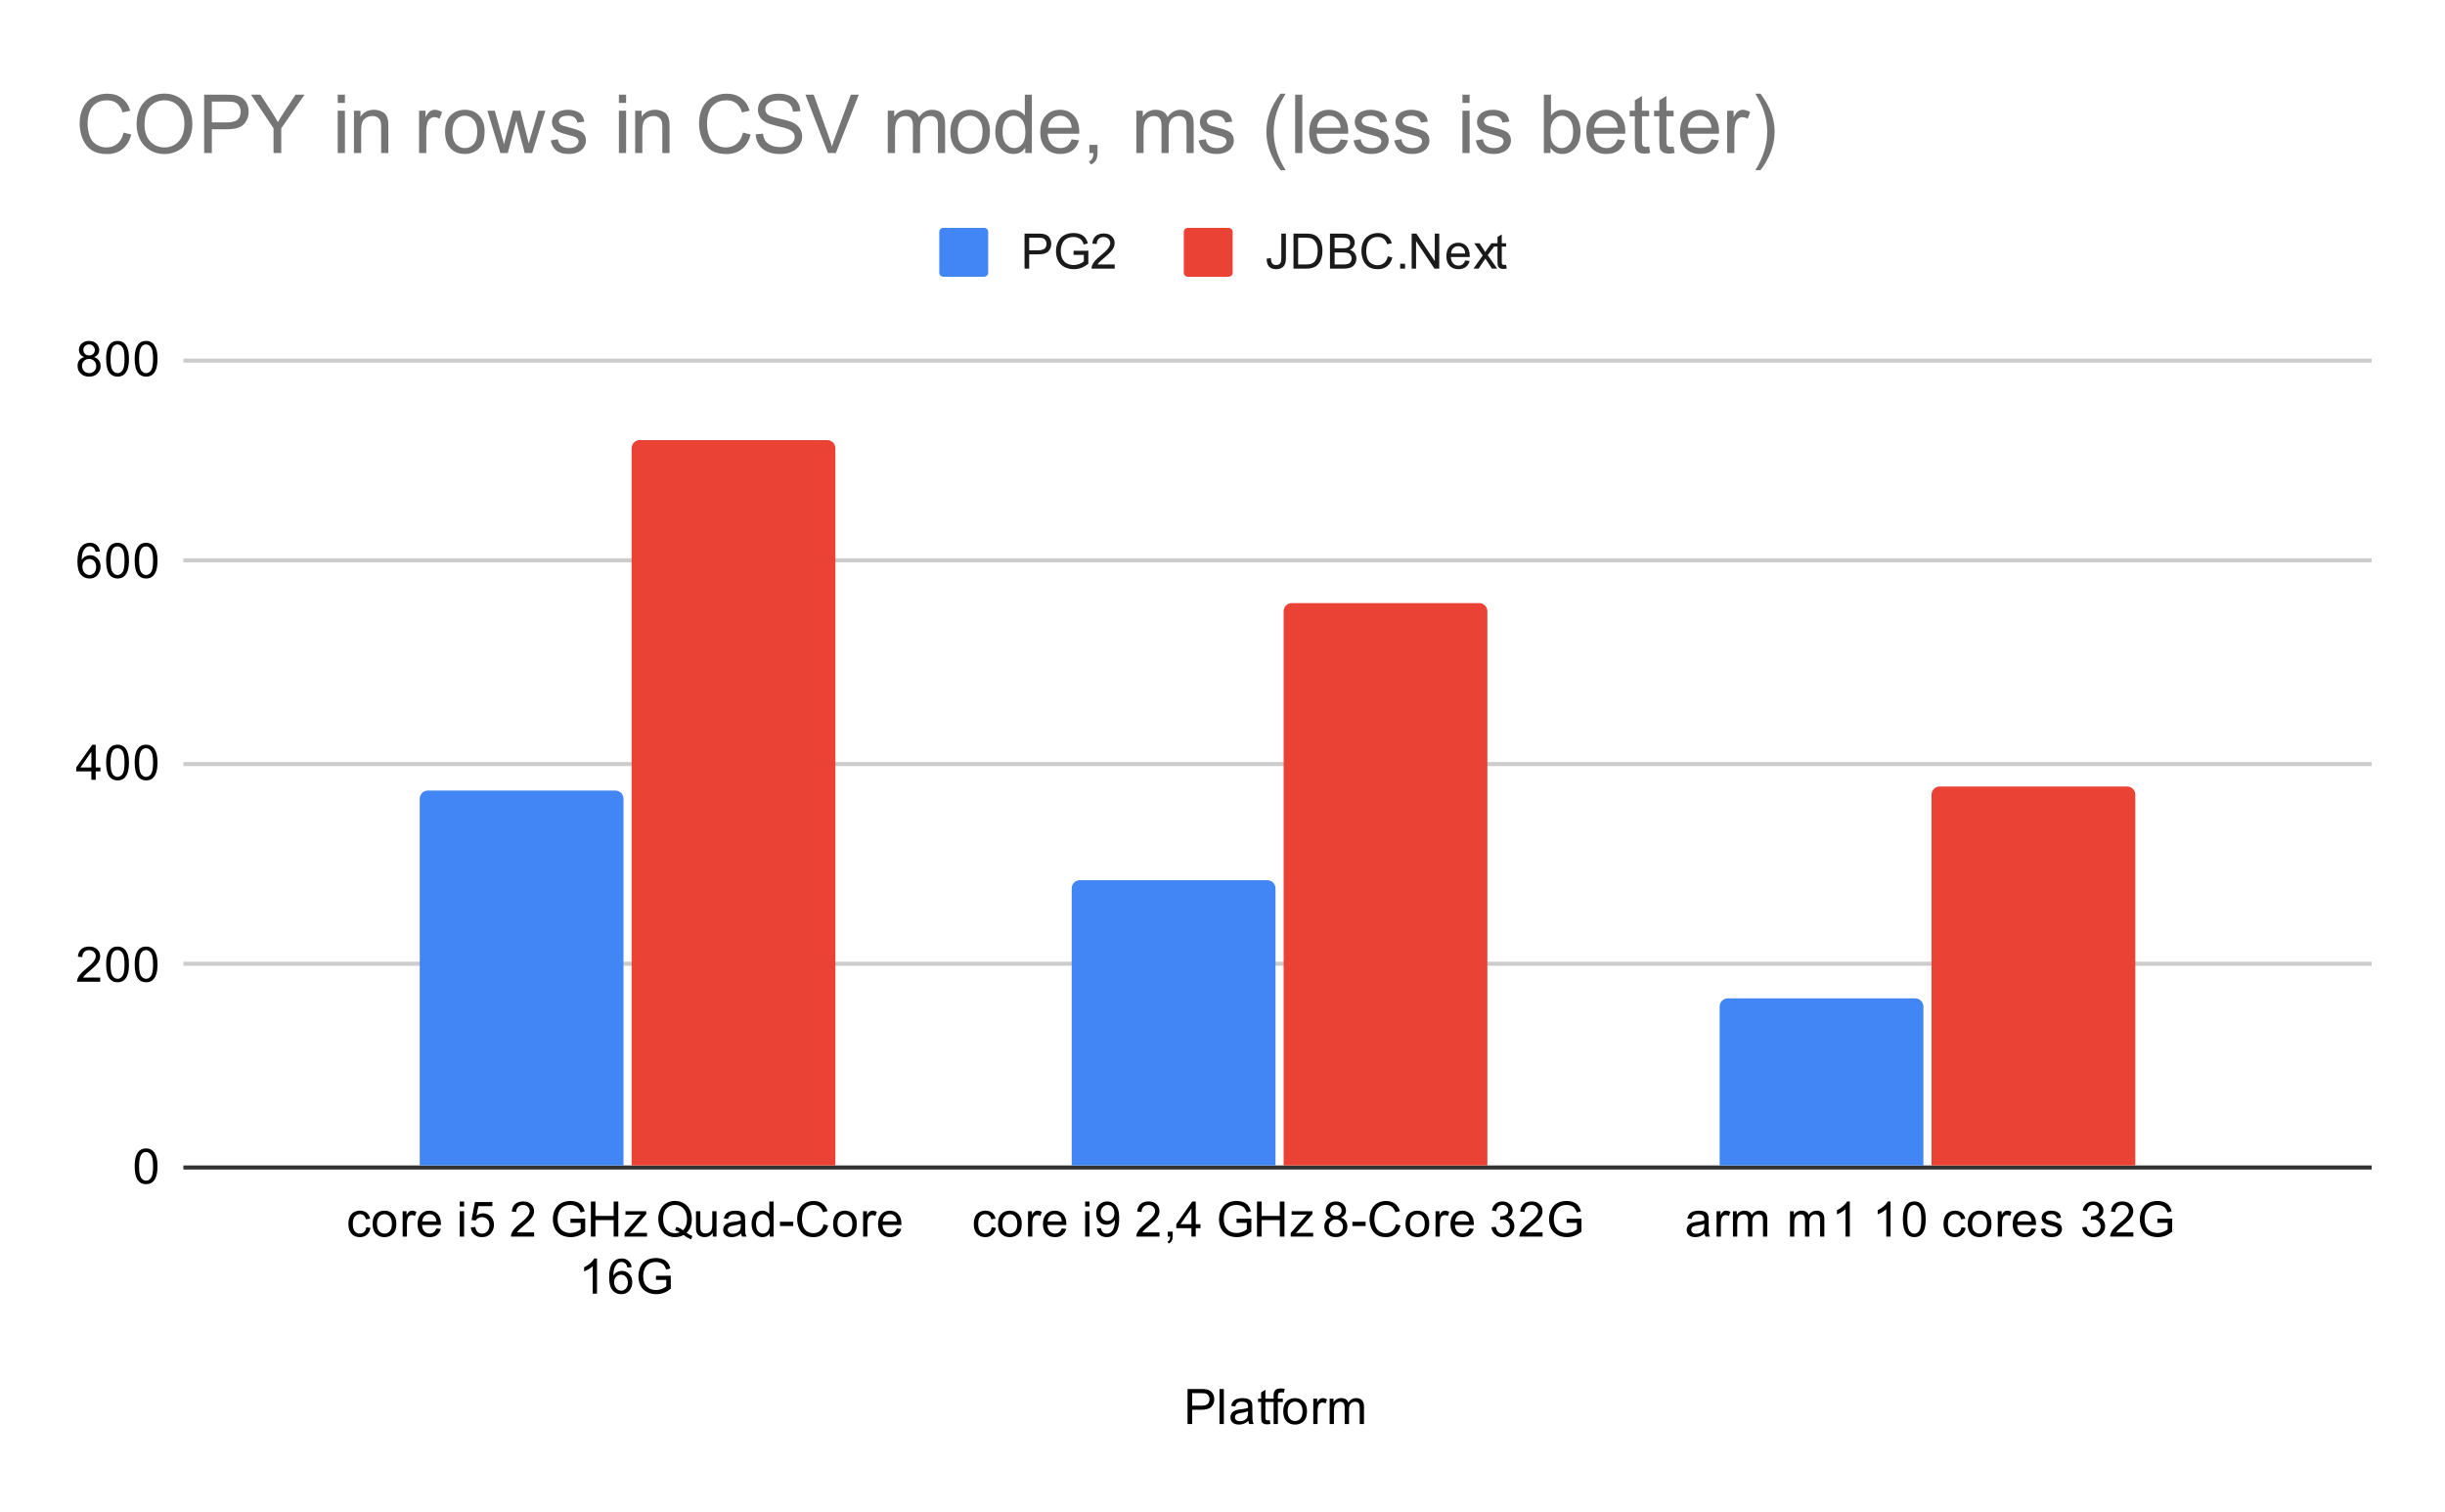<svg version="1.1" viewBox="0.0 0.0 600.0 371.0" fill="none" stroke="none" stroke-linecap="square" stroke-miterlimit="10" width="600" height="371" xmlns:xlink="http://www.w3.org/1999/xlink" xmlns="http://www.w3.org/2000/svg"><path fill="#ffffff" d="M0 0L600.0 0L600.0 371.0L0 371.0L0 0Z" fill-rule="nonzero"/><path stroke="#333333" stroke-width="1.0" stroke-linecap="butt" d="M45.5 286.5L581.5 286.5" fill-rule="nonzero"/><path stroke="#cccccc" stroke-width="1.0" stroke-linecap="butt" d="M45.5 236.5L581.5 236.5" fill-rule="nonzero"/><path stroke="#cccccc" stroke-width="1.0" stroke-linecap="butt" d="M45.5 187.5L581.5 187.5" fill-rule="nonzero"/><path stroke="#cccccc" stroke-width="1.0" stroke-linecap="butt" d="M45.5 137.5L581.5 137.5" fill-rule="nonzero"/><path stroke="#cccccc" stroke-width="1.0" stroke-linecap="butt" d="M45.5 88.5L581.5 88.5" fill-rule="nonzero"/><clipPath id="id_0"><path d="M45.55 88.283L581.45 88.283L581.45 286.45L45.55 286.45L45.55 88.283Z" clip-rule="nonzero"/></clipPath><path stroke="#000000" stroke-width="2.0" stroke-linecap="butt" stroke-opacity="0.0" clip-path="url(#id_0)" d="M153.0 286.0L103.0 286.0L103.0 196.0C103.0 194.895 103.895 194.0 105.0 194.0L151.0 194.0C152.105 194.0 153.0 194.895 153.0 196.0Z" fill-rule="nonzero"/><path fill="#4285f4" clip-path="url(#id_0)" d="M153.0 286.0L103.0 286.0L103.0 196.0C103.0 194.895 103.895 194.0 105.0 194.0L151.0 194.0C152.105 194.0 153.0 194.895 153.0 196.0Z" fill-rule="nonzero"/><path stroke="#000000" stroke-width="2.0" stroke-linecap="butt" stroke-opacity="0.0" clip-path="url(#id_0)" d="M313.0 286.0L263.0 286.0L263.0 218.0C263.0 216.895 263.895 216.0 265.0 216.0L311.0 216.0C312.105 216.0 313.0 216.895 313.0 218.0Z" fill-rule="nonzero"/><path fill="#4285f4" clip-path="url(#id_0)" d="M313.0 286.0L263.0 286.0L263.0 218.0C263.0 216.895 263.895 216.0 265.0 216.0L311.0 216.0C312.105 216.0 313.0 216.895 313.0 218.0Z" fill-rule="nonzero"/><path stroke="#000000" stroke-width="2.0" stroke-linecap="butt" stroke-opacity="0.0" clip-path="url(#id_0)" d="M472.0 286.0L422.0 286.0L422.0 247.0C422.0 245.895 422.895 245.0 424.0 245.0L470.0 245.0C471.105 245.0 472.0 245.895 472.0 247.0Z" fill-rule="nonzero"/><path fill="#4285f4" clip-path="url(#id_0)" d="M472.0 286.0L422.0 286.0L422.0 247.0C422.0 245.895 422.895 245.0 424.0 245.0L470.0 245.0C471.105 245.0 472.0 245.895 472.0 247.0Z" fill-rule="nonzero"/><path stroke="#000000" stroke-width="2.0" stroke-linecap="butt" stroke-opacity="0.0" clip-path="url(#id_0)" d="M205.0 286.0L155.0 286.0L155.0 110.0C155.0 108.895 155.895 108.0 157.0 108.0L203.0 108.0C204.105 108.0 205.0 108.895 205.0 110.0Z" fill-rule="nonzero"/><path fill="#ea4335" clip-path="url(#id_0)" d="M205.0 286.0L155.0 286.0L155.0 110.0C155.0 108.895 155.895 108.0 157.0 108.0L203.0 108.0C204.105 108.0 205.0 108.895 205.0 110.0Z" fill-rule="nonzero"/><path stroke="#000000" stroke-width="2.0" stroke-linecap="butt" stroke-opacity="0.0" clip-path="url(#id_0)" d="M365.0 286.0L315.0 286.0L315.0 150.0C315.0 148.895 315.895 148.0 317.0 148.0L363.0 148.0C364.105 148.0 365.0 148.895 365.0 150.0Z" fill-rule="nonzero"/><path fill="#ea4335" clip-path="url(#id_0)" d="M365.0 286.0L315.0 286.0L315.0 150.0C315.0 148.895 315.895 148.0 317.0 148.0L363.0 148.0C364.105 148.0 365.0 148.895 365.0 150.0Z" fill-rule="nonzero"/><path stroke="#000000" stroke-width="2.0" stroke-linecap="butt" stroke-opacity="0.0" clip-path="url(#id_0)" d="M524.0 286.0L474.0 286.0L474.0 195.0C474.0 193.895 474.895 193.0 476.0 193.0L522.0 193.0C523.105 193.0 524.0 193.895 524.0 195.0Z" fill-rule="nonzero"/><path fill="#ea4335" clip-path="url(#id_0)" d="M524.0 286.0L474.0 286.0L474.0 195.0C474.0 193.895 474.895 193.0 476.0 193.0L522.0 193.0C523.105 193.0 524.0 193.895 524.0 195.0Z" fill-rule="nonzero"/><path fill="#000000" d="M291.422 349.45L291.422 340.856L294.672 340.856Q295.516 340.856 295.969 340.934Q296.609 341.044 297.031 341.341Q297.469 341.637 297.719 342.169Q297.984 342.7 297.984 343.341Q297.984 344.434 297.281 345.2Q296.594 345.95 294.766 345.95L292.562 345.95L292.562 349.45L291.422 349.45ZM292.562 344.95L294.781 344.95Q295.891 344.95 296.344 344.544Q296.812 344.122 296.812 343.372Q296.812 342.841 296.531 342.466Q296.266 342.075 295.828 341.95Q295.531 341.872 294.766 341.872L292.562 341.872L292.562 344.95ZM299.266 349.45L299.266 340.856L300.328 340.856L300.328 349.45L299.266 349.45ZM306.359 348.684Q305.766 349.184 305.219 349.387Q304.688 349.591 304.062 349.591Q303.031 349.591 302.484 349.091Q301.938 348.591 301.938 347.809Q301.938 347.356 302.141 346.981Q302.344 346.591 302.688 346.372Q303.031 346.137 303.453 346.028Q303.75 345.934 304.391 345.856Q305.656 345.716 306.266 345.497Q306.266 345.278 306.266 345.231Q306.266 344.575 305.969 344.309Q305.562 343.966 304.766 343.966Q304.031 343.966 303.672 344.231Q303.312 344.481 303.141 345.137L302.109 344.997Q302.25 344.341 302.578 343.934Q302.906 343.528 303.516 343.309Q304.125 343.091 304.922 343.091Q305.719 343.091 306.219 343.278Q306.719 343.466 306.953 343.747Q307.188 344.028 307.281 344.466Q307.328 344.731 307.328 345.434L307.328 346.841Q307.328 348.309 307.391 348.7Q307.469 349.091 307.672 349.45L306.562 349.45Q306.406 349.122 306.359 348.684ZM306.266 346.325Q305.688 346.559 304.547 346.731Q303.891 346.825 303.625 346.95Q303.359 347.059 303.203 347.278Q303.062 347.497 303.062 347.778Q303.062 348.2 303.375 348.481Q303.703 348.762 304.312 348.762Q304.922 348.762 305.391 348.497Q305.875 348.231 306.094 347.762Q306.266 347.403 306.266 346.716L306.266 346.325ZM311.594 348.512L311.75 349.434Q311.297 349.528 310.953 349.528Q310.375 349.528 310.062 349.356Q309.75 349.169 309.609 348.872Q309.484 348.575 309.484 347.622L309.484 344.044L308.719 344.044L308.719 343.231L309.484 343.231L309.484 341.684L310.531 341.059L310.531 343.231L311.594 343.231L311.594 344.044L310.531 344.044L310.531 347.684Q310.531 348.137 310.578 348.262Q310.641 348.387 310.766 348.466Q310.891 348.544 311.125 348.544Q311.312 348.544 311.594 348.512ZM312.547 349.45L312.547 344.044L311.609 344.044L311.609 343.231L312.547 343.231L312.547 342.559Q312.547 341.934 312.656 341.637Q312.812 341.216 313.188 340.966Q313.578 340.716 314.266 340.716Q314.719 340.716 315.25 340.825L315.094 341.731Q314.766 341.684 314.469 341.684Q313.984 341.684 313.781 341.887Q313.594 342.091 313.594 342.653L313.594 343.231L314.812 343.231L314.812 344.044L313.594 344.044L313.594 349.45L312.547 349.45ZM314.906 346.341Q314.906 344.606 315.859 343.778Q316.656 343.091 317.812 343.091Q319.094 343.091 319.906 343.934Q320.734 344.762 320.734 346.247Q320.734 347.45 320.375 348.137Q320.016 348.825 319.312 349.216Q318.625 349.591 317.812 349.591Q316.516 349.591 315.703 348.762Q314.906 347.919 314.906 346.341ZM315.984 346.341Q315.984 347.528 316.5 348.122Q317.031 348.716 317.812 348.716Q318.609 348.716 319.125 348.122Q319.641 347.528 319.641 346.309Q319.641 345.153 319.109 344.559Q318.594 343.966 317.812 343.966Q317.031 343.966 316.5 344.559Q315.984 345.137 315.984 346.341ZM322.281 349.45L322.281 343.231L323.234 343.231L323.234 344.169Q323.594 343.512 323.891 343.309Q324.203 343.091 324.578 343.091Q325.109 343.091 325.656 343.419L325.297 344.403Q324.906 344.169 324.531 344.169Q324.172 344.169 323.891 344.387Q323.625 344.591 323.516 344.966Q323.328 345.528 323.328 346.184L323.328 349.45L322.281 349.45ZM326.297 349.45L326.297 343.231L327.234 343.231L327.234 344.106Q327.531 343.637 328.016 343.372Q328.5 343.091 329.125 343.091Q329.812 343.091 330.25 343.372Q330.703 343.653 330.875 344.169Q331.625 343.091 332.797 343.091Q333.734 343.091 334.219 343.606Q334.719 344.106 334.719 345.184L334.719 349.45L333.672 349.45L333.672 345.528Q333.672 344.903 333.562 344.622Q333.469 344.341 333.203 344.169Q332.938 343.997 332.562 343.997Q331.906 343.997 331.469 344.434Q331.047 344.872 331.047 345.841L331.047 349.45L329.984 349.45L329.984 345.403Q329.984 344.7 329.719 344.356Q329.469 343.997 328.891 343.997Q328.438 343.997 328.062 344.231Q327.688 344.466 327.516 344.919Q327.344 345.372 327.344 346.216L327.344 349.45L326.297 349.45Z" fill-rule="nonzero"/><path fill="#000000" d="M33.05 286.216Q33.05 284.684 33.362 283.762Q33.675 282.825 34.284 282.325Q34.909 281.825 35.847 281.825Q36.534 281.825 37.05 282.106Q37.581 282.387 37.925 282.919Q38.269 283.434 38.456 284.184Q38.644 284.934 38.644 286.216Q38.644 287.731 38.331 288.653Q38.034 289.575 37.409 290.091Q36.8 290.591 35.847 290.591Q34.612 290.591 33.894 289.7Q33.05 288.637 33.05 286.216ZM34.128 286.216Q34.128 288.325 34.628 289.028Q35.128 289.731 35.847 289.731Q36.581 289.731 37.066 289.028Q37.566 288.325 37.566 286.216Q37.566 284.091 37.066 283.403Q36.581 282.7 35.831 282.7Q35.112 282.7 34.675 283.309Q34.128 284.091 34.128 286.216Z" fill-rule="nonzero"/><path fill="#000000" d="M24.597 239.893L24.597 240.908L18.909 240.908Q18.909 240.533 19.034 240.174Q19.253 239.596 19.722 239.033Q20.206 238.471 21.113 237.736Q22.519 236.58 23.003 235.908Q23.503 235.236 23.503 234.643Q23.503 234.018 23.05 233.596Q22.597 233.158 21.878 233.158Q21.113 233.158 20.659 233.611Q20.206 234.065 20.191 234.877L19.113 234.768Q19.222 233.549 19.941 232.924Q20.675 232.283 21.909 232.283Q23.144 232.283 23.863 232.971Q24.581 233.658 24.581 234.674Q24.581 235.19 24.363 235.69Q24.159 236.174 23.659 236.736Q23.175 237.283 22.05 238.236Q21.097 239.033 20.816 239.33Q20.55 239.611 20.378 239.893L24.597 239.893ZM26.05 236.674Q26.05 235.143 26.363 234.221Q26.675 233.283 27.284 232.783Q27.909 232.283 28.847 232.283Q29.534 232.283 30.05 232.565Q30.581 232.846 30.925 233.377Q31.269 233.893 31.456 234.643Q31.644 235.393 31.644 236.674Q31.644 238.19 31.331 239.111Q31.034 240.033 30.409 240.549Q29.8 241.049 28.847 241.049Q27.613 241.049 26.894 240.158Q26.05 239.096 26.05 236.674ZM27.128 236.674Q27.128 238.783 27.628 239.486Q28.128 240.19 28.847 240.19Q29.581 240.19 30.066 239.486Q30.566 238.783 30.566 236.674Q30.566 234.549 30.066 233.861Q29.581 233.158 28.831 233.158Q28.113 233.158 27.675 233.768Q27.128 234.549 27.128 236.674ZM33.05 236.674Q33.05 235.143 33.362 234.221Q33.675 233.283 34.284 232.783Q34.909 232.283 35.847 232.283Q36.534 232.283 37.05 232.565Q37.581 232.846 37.925 233.377Q38.269 233.893 38.456 234.643Q38.644 235.393 38.644 236.674Q38.644 238.19 38.331 239.111Q38.034 240.033 37.409 240.549Q36.8 241.049 35.847 241.049Q34.612 241.049 33.894 240.158Q33.05 239.096 33.05 236.674ZM34.128 236.674Q34.128 238.783 34.628 239.486Q35.128 240.19 35.847 240.19Q36.581 240.19 37.066 239.486Q37.566 238.783 37.566 236.674Q37.566 234.549 37.066 233.861Q36.581 233.158 35.831 233.158Q35.112 233.158 34.675 233.768Q34.128 234.549 34.128 236.674Z" fill-rule="nonzero"/><path fill="#000000" d="M22.425 191.367L22.425 189.304L18.706 189.304L18.706 188.335L22.628 182.773L23.488 182.773L23.488 188.335L24.644 188.335L24.644 189.304L23.488 189.304L23.488 191.367L22.425 191.367ZM22.425 188.335L22.425 184.476L19.738 188.335L22.425 188.335ZM26.05 187.132Q26.05 185.601 26.363 184.679Q26.675 183.742 27.284 183.242Q27.909 182.742 28.847 182.742Q29.534 182.742 30.05 183.023Q30.581 183.304 30.925 183.835Q31.269 184.351 31.456 185.101Q31.644 185.851 31.644 187.132Q31.644 188.648 31.331 189.57Q31.034 190.492 30.409 191.007Q29.8 191.507 28.847 191.507Q27.613 191.507 26.894 190.617Q26.05 189.554 26.05 187.132ZM27.128 187.132Q27.128 189.242 27.628 189.945Q28.128 190.648 28.847 190.648Q29.581 190.648 30.066 189.945Q30.566 189.242 30.566 187.132Q30.566 185.007 30.066 184.32Q29.581 183.617 28.831 183.617Q28.113 183.617 27.675 184.226Q27.128 185.007 27.128 187.132ZM33.05 187.132Q33.05 185.601 33.362 184.679Q33.675 183.742 34.284 183.242Q34.909 182.742 35.847 182.742Q36.534 182.742 37.05 183.023Q37.581 183.304 37.925 183.835Q38.269 184.351 38.456 185.101Q38.644 185.851 38.644 187.132Q38.644 188.648 38.331 189.57Q38.034 190.492 37.409 191.007Q36.8 191.507 35.847 191.507Q34.612 191.507 33.894 190.617Q33.05 189.554 33.05 187.132ZM34.128 187.132Q34.128 189.242 34.628 189.945Q35.128 190.648 35.847 190.648Q36.581 190.648 37.066 189.945Q37.566 189.242 37.566 187.132Q37.566 185.007 37.066 184.32Q36.581 183.617 35.831 183.617Q35.112 183.617 34.675 184.226Q34.128 185.007 34.128 187.132Z" fill-rule="nonzero"/><path fill="#000000" d="M24.519 135.341L23.472 135.419Q23.331 134.794 23.081 134.512Q22.644 134.059 22.019 134.059Q21.519 134.059 21.128 134.341Q20.644 134.716 20.347 135.419Q20.066 136.106 20.05 137.387Q20.425 136.809 20.972 136.528Q21.534 136.247 22.144 136.247Q23.191 136.247 23.925 137.028Q24.675 137.809 24.675 139.028Q24.675 139.841 24.316 140.544Q23.972 141.231 23.363 141.606Q22.753 141.966 21.988 141.966Q20.659 141.966 19.831 140.997Q19.003 140.028 19.003 137.809Q19.003 135.309 19.925 134.184Q20.722 133.2 22.081 133.2Q23.097 133.2 23.738 133.778Q24.394 134.341 24.519 135.341ZM20.222 139.044Q20.222 139.591 20.441 140.091Q20.675 140.575 21.081 140.841Q21.503 141.106 21.972 141.106Q22.628 141.106 23.113 140.575Q23.597 140.028 23.597 139.106Q23.597 138.216 23.113 137.7Q22.644 137.184 21.925 137.184Q21.206 137.184 20.706 137.7Q20.222 138.216 20.222 139.044ZM26.05 137.591Q26.05 136.059 26.363 135.137Q26.675 134.2 27.284 133.7Q27.909 133.2 28.847 133.2Q29.534 133.2 30.05 133.481Q30.581 133.762 30.925 134.294Q31.269 134.809 31.456 135.559Q31.644 136.309 31.644 137.591Q31.644 139.106 31.331 140.028Q31.034 140.95 30.409 141.466Q29.8 141.966 28.847 141.966Q27.613 141.966 26.894 141.075Q26.05 140.012 26.05 137.591ZM27.128 137.591Q27.128 139.7 27.628 140.403Q28.128 141.106 28.847 141.106Q29.581 141.106 30.066 140.403Q30.566 139.7 30.566 137.591Q30.566 135.466 30.066 134.778Q29.581 134.075 28.831 134.075Q28.113 134.075 27.675 134.684Q27.128 135.466 27.128 137.591ZM33.05 137.591Q33.05 136.059 33.362 135.137Q33.675 134.2 34.284 133.7Q34.909 133.2 35.847 133.2Q36.534 133.2 37.05 133.481Q37.581 133.762 37.925 134.294Q38.269 134.809 38.456 135.559Q38.644 136.309 38.644 137.591Q38.644 139.106 38.331 140.028Q38.034 140.95 37.409 141.466Q36.8 141.966 35.847 141.966Q34.612 141.966 33.894 141.075Q33.05 140.012 33.05 137.591ZM34.128 137.591Q34.128 139.7 34.628 140.403Q35.128 141.106 35.847 141.106Q36.581 141.106 37.066 140.403Q37.566 139.7 37.566 137.591Q37.566 135.466 37.066 134.778Q36.581 134.075 35.831 134.075Q35.112 134.075 34.675 134.684Q34.128 135.466 34.128 137.591Z" fill-rule="nonzero"/><path fill="#000000" d="M20.675 87.627Q20.019 87.377 19.691 86.94Q19.378 86.486 19.378 85.877Q19.378 84.94 20.05 84.299Q20.738 83.658 21.847 83.658Q22.972 83.658 23.659 84.315Q24.347 84.971 24.347 85.908Q24.347 86.502 24.034 86.94Q23.722 87.377 23.081 87.627Q23.878 87.877 24.284 88.455Q24.691 89.033 24.691 89.83Q24.691 90.924 23.909 91.674Q23.144 92.424 21.863 92.424Q20.597 92.424 19.816 91.674Q19.034 90.924 19.034 89.799Q19.034 88.955 19.456 88.393Q19.894 87.83 20.675 87.627ZM20.456 85.83Q20.456 86.44 20.847 86.83Q21.253 87.221 21.878 87.221Q22.488 87.221 22.878 86.846Q23.269 86.455 23.269 85.893Q23.269 85.315 22.863 84.924Q22.456 84.518 21.863 84.518Q21.253 84.518 20.847 84.908Q20.456 85.299 20.456 85.83ZM20.128 89.799Q20.128 90.252 20.331 90.674Q20.55 91.096 20.972 91.33Q21.394 91.565 21.878 91.565Q22.628 91.565 23.113 91.08Q23.613 90.596 23.613 89.846Q23.613 89.08 23.113 88.58Q22.613 88.08 21.847 88.08Q21.097 88.08 20.613 88.58Q20.128 89.065 20.128 89.799ZM26.05 88.049Q26.05 86.518 26.363 85.596Q26.675 84.658 27.284 84.158Q27.909 83.658 28.847 83.658Q29.534 83.658 30.05 83.94Q30.581 84.221 30.925 84.752Q31.269 85.268 31.456 86.018Q31.644 86.768 31.644 88.049Q31.644 89.565 31.331 90.486Q31.034 91.408 30.409 91.924Q29.8 92.424 28.847 92.424Q27.613 92.424 26.894 91.533Q26.05 90.471 26.05 88.049ZM27.128 88.049Q27.128 90.158 27.628 90.861Q28.128 91.565 28.847 91.565Q29.581 91.565 30.066 90.861Q30.566 90.158 30.566 88.049Q30.566 85.924 30.066 85.236Q29.581 84.533 28.831 84.533Q28.113 84.533 27.675 85.143Q27.128 85.924 27.128 88.049ZM33.05 88.049Q33.05 86.518 33.362 85.596Q33.675 84.658 34.284 84.158Q34.909 83.658 35.847 83.658Q36.534 83.658 37.05 83.94Q37.581 84.221 37.925 84.752Q38.269 85.268 38.456 86.018Q38.644 86.768 38.644 88.049Q38.644 89.565 38.331 90.486Q38.034 91.408 37.409 91.924Q36.8 92.424 35.847 92.424Q34.612 92.424 33.894 91.533Q33.05 90.471 33.05 88.049ZM34.128 88.049Q34.128 90.158 34.628 90.861Q35.128 91.565 35.847 91.565Q36.581 91.565 37.066 90.861Q37.566 90.158 37.566 88.049Q37.566 85.924 37.066 85.236Q36.581 84.533 35.831 84.533Q35.112 84.533 34.675 85.143Q34.128 85.924 34.128 88.049Z" fill-rule="nonzero"/><path fill="#000000" d="M89.889 301.169L90.92 301.309Q90.749 302.372 90.045 302.981Q89.342 303.591 88.327 303.591Q87.045 303.591 86.264 302.762Q85.499 301.919 85.499 300.356Q85.499 299.356 85.827 298.606Q86.17 297.841 86.842 297.466Q87.53 297.091 88.342 297.091Q89.342 297.091 89.983 297.606Q90.639 298.106 90.827 299.059L89.795 299.216Q89.655 298.591 89.28 298.278Q88.905 297.95 88.374 297.95Q87.577 297.95 87.077 298.528Q86.577 299.091 86.577 300.325Q86.577 301.591 87.061 302.153Q87.545 302.716 88.311 302.716Q88.936 302.716 89.342 302.341Q89.764 301.966 89.889 301.169ZM91.436 300.341Q91.436 298.606 92.389 297.778Q93.186 297.091 94.342 297.091Q95.624 297.091 96.436 297.934Q97.264 298.762 97.264 300.247Q97.264 301.45 96.905 302.137Q96.545 302.825 95.842 303.216Q95.155 303.591 94.342 303.591Q93.045 303.591 92.233 302.762Q91.436 301.919 91.436 300.341ZM92.514 300.341Q92.514 301.528 93.03 302.122Q93.561 302.716 94.342 302.716Q95.139 302.716 95.655 302.122Q96.17 301.528 96.17 300.309Q96.17 299.153 95.639 298.559Q95.124 297.966 94.342 297.966Q93.561 297.966 93.03 298.559Q92.514 299.137 92.514 300.341ZM98.811 303.45L98.811 297.231L99.764 297.231L99.764 298.169Q100.124 297.512 100.42 297.309Q100.733 297.091 101.108 297.091Q101.639 297.091 102.186 297.419L101.827 298.403Q101.436 298.169 101.061 298.169Q100.702 298.169 100.42 298.387Q100.155 298.591 100.045 298.966Q99.858 299.528 99.858 300.184L99.858 303.45L98.811 303.45ZM107.077 301.45L108.17 301.575Q107.92 302.528 107.217 303.059Q106.514 303.591 105.436 303.591Q104.077 303.591 103.264 302.747Q102.467 301.903 102.467 300.387Q102.467 298.825 103.28 297.966Q104.092 297.091 105.374 297.091Q106.624 297.091 107.405 297.934Q108.202 298.778 108.202 300.325Q108.202 300.419 108.202 300.606L103.561 300.606Q103.624 301.637 104.139 302.184Q104.655 302.716 105.436 302.716Q106.014 302.716 106.42 302.419Q106.842 302.106 107.077 301.45ZM103.624 299.747L107.092 299.747Q107.03 298.95 106.702 298.559Q106.186 297.95 105.389 297.95Q104.655 297.95 104.155 298.434Q103.67 298.919 103.624 299.747ZM112.827 296.075L112.827 294.856L113.889 294.856L113.889 296.075L112.827 296.075ZM112.827 303.45L112.827 297.231L113.889 297.231L113.889 303.45L112.827 303.45ZM115.53 301.2L116.639 301.106Q116.764 301.919 117.202 302.325Q117.655 302.731 118.295 302.731Q119.045 302.731 119.577 302.153Q120.108 301.575 120.108 300.637Q120.108 299.731 119.592 299.216Q119.092 298.684 118.264 298.684Q117.764 298.684 117.342 298.919Q116.936 299.153 116.702 299.512L115.717 299.387L116.545 294.981L120.827 294.981L120.827 295.981L117.389 295.981L116.936 298.294Q117.702 297.747 118.545 297.747Q119.67 297.747 120.436 298.528Q121.217 299.309 121.217 300.544Q121.217 301.7 120.545 302.559Q119.717 303.591 118.295 303.591Q117.124 303.591 116.374 302.934Q115.639 302.278 115.53 301.2ZM131.077 302.434L131.077 303.45L125.389 303.45Q125.389 303.075 125.514 302.716Q125.733 302.137 126.202 301.575Q126.686 301.012 127.592 300.278Q128.999 299.122 129.483 298.45Q129.983 297.778 129.983 297.184Q129.983 296.559 129.53 296.137Q129.077 295.7 128.358 295.7Q127.592 295.7 127.139 296.153Q126.686 296.606 126.67 297.419L125.592 297.309Q125.702 296.091 126.42 295.466Q127.155 294.825 128.389 294.825Q129.624 294.825 130.342 295.512Q131.061 296.2 131.061 297.216Q131.061 297.731 130.842 298.231Q130.639 298.716 130.139 299.278Q129.655 299.825 128.53 300.778Q127.577 301.575 127.295 301.872Q127.03 302.153 126.858 302.434L131.077 302.434ZM139.983 300.075L139.983 299.075L143.608 299.059L143.608 302.247Q142.78 302.919 141.889 303.262Q140.999 303.591 140.061 303.591Q138.795 303.591 137.749 303.059Q136.717 302.512 136.186 301.497Q135.67 300.466 135.67 299.2Q135.67 297.934 136.186 296.856Q136.717 295.762 137.702 295.247Q138.686 294.716 139.967 294.716Q140.905 294.716 141.655 295.012Q142.405 295.309 142.827 295.856Q143.264 296.387 143.483 297.262L142.467 297.544Q142.264 296.887 141.967 296.512Q141.686 296.137 141.155 295.919Q140.624 295.684 139.983 295.684Q139.202 295.684 138.624 295.919Q138.061 296.153 137.702 296.544Q137.358 296.934 137.17 297.403Q136.842 298.2 136.842 299.122Q136.842 300.278 137.233 301.059Q137.639 301.825 138.389 302.2Q139.139 302.575 139.999 302.575Q140.733 302.575 141.436 302.294Q142.139 301.997 142.499 301.684L142.499 300.075L139.983 300.075ZM144.999 303.45L144.999 294.856L146.124 294.856L146.124 298.387L150.592 298.387L150.592 294.856L151.733 294.856L151.733 303.45L150.592 303.45L150.592 299.403L146.124 299.403L146.124 303.45L144.999 303.45ZM153.264 303.45L153.264 302.591L157.233 298.044Q156.545 298.075 156.03 298.075L153.499 298.075L153.499 297.231L158.592 297.231L158.592 297.919L155.217 301.872L154.561 302.591Q155.28 302.544 155.889 302.544L158.78 302.544L158.78 303.45L153.264 303.45ZM168.467 302.528Q169.264 303.075 169.92 303.325L169.592 304.122Q168.67 303.778 167.749 303.059Q166.795 303.591 165.639 303.591Q164.467 303.591 163.514 303.028Q162.577 302.466 162.061 301.45Q161.545 300.434 161.545 299.153Q161.545 297.887 162.061 296.841Q162.577 295.794 163.53 295.247Q164.483 294.7 165.655 294.7Q166.842 294.7 167.795 295.278Q168.764 295.841 169.264 296.856Q169.764 297.872 169.764 299.153Q169.764 300.216 169.436 301.059Q169.124 301.903 168.467 302.528ZM165.967 301.075Q166.952 301.356 167.592 301.903Q168.592 300.981 168.592 299.153Q168.592 298.106 168.233 297.325Q167.874 296.544 167.186 296.122Q166.514 295.684 165.67 295.684Q164.389 295.684 163.545 296.559Q162.717 297.419 162.717 299.153Q162.717 300.825 163.545 301.731Q164.374 302.622 165.67 302.622Q166.28 302.622 166.811 302.387Q166.28 302.044 165.686 301.903L165.967 301.075ZM174.905 303.45L174.905 302.528Q174.17 303.591 172.92 303.591Q172.374 303.591 171.889 303.387Q171.42 303.169 171.186 302.856Q170.952 302.528 170.858 302.059Q170.795 301.762 170.795 301.075L170.795 297.231L171.858 297.231L171.858 300.684Q171.858 301.497 171.92 301.794Q172.014 302.2 172.327 302.45Q172.655 302.684 173.139 302.684Q173.608 302.684 174.014 302.45Q174.436 302.2 174.608 301.778Q174.795 301.356 174.795 300.559L174.795 297.231L175.842 297.231L175.842 303.45L174.905 303.45ZM181.889 302.684Q181.295 303.184 180.749 303.387Q180.217 303.591 179.592 303.591Q178.561 303.591 178.014 303.091Q177.467 302.591 177.467 301.809Q177.467 301.356 177.67 300.981Q177.874 300.591 178.217 300.372Q178.561 300.137 178.983 300.028Q179.28 299.934 179.92 299.856Q181.186 299.716 181.795 299.497Q181.795 299.278 181.795 299.231Q181.795 298.575 181.499 298.309Q181.092 297.966 180.295 297.966Q179.561 297.966 179.202 298.231Q178.842 298.481 178.67 299.137L177.639 298.997Q177.78 298.341 178.108 297.934Q178.436 297.528 179.045 297.309Q179.655 297.091 180.452 297.091Q181.249 297.091 181.749 297.278Q182.249 297.466 182.483 297.747Q182.717 298.028 182.811 298.466Q182.858 298.731 182.858 299.434L182.858 300.841Q182.858 302.309 182.92 302.7Q182.999 303.091 183.202 303.45L182.092 303.45Q181.936 303.122 181.889 302.684ZM181.795 300.325Q181.217 300.559 180.077 300.731Q179.42 300.825 179.155 300.95Q178.889 301.059 178.733 301.278Q178.592 301.497 178.592 301.778Q178.592 302.2 178.905 302.481Q179.233 302.762 179.842 302.762Q180.452 302.762 180.92 302.497Q181.405 302.231 181.624 301.762Q181.795 301.403 181.795 300.716L181.795 300.325ZM188.858 303.45L188.858 302.669Q188.264 303.591 187.124 303.591Q186.374 303.591 185.749 303.184Q185.124 302.762 184.78 302.028Q184.436 301.294 184.436 300.341Q184.436 299.419 184.749 298.653Q185.061 297.887 185.686 297.497Q186.311 297.091 187.077 297.091Q187.639 297.091 188.077 297.325Q188.514 297.559 188.795 297.934L188.795 294.856L189.842 294.856L189.842 303.45L188.858 303.45ZM185.53 300.341Q185.53 301.544 186.03 302.137Q186.53 302.716 187.217 302.716Q187.905 302.716 188.389 302.153Q188.874 301.591 188.874 300.434Q188.874 299.153 188.374 298.559Q187.889 297.966 187.17 297.966Q186.467 297.966 185.999 298.544Q185.53 299.106 185.53 300.341ZM191.405 300.872L191.405 299.809L194.655 299.809L194.655 300.872L191.405 300.872ZM202.092 300.434L203.217 300.731Q202.858 302.122 201.936 302.856Q201.014 303.591 199.67 303.591Q198.28 303.591 197.405 303.028Q196.53 302.466 196.077 301.403Q195.624 300.325 195.624 299.091Q195.624 297.747 196.139 296.747Q196.655 295.747 197.592 295.231Q198.545 294.716 199.686 294.716Q200.967 294.716 201.842 295.372Q202.733 296.028 203.077 297.216L201.952 297.481Q201.655 296.544 201.077 296.122Q200.514 295.684 199.655 295.684Q198.67 295.684 197.999 296.169Q197.342 296.637 197.061 297.434Q196.795 298.231 196.795 299.091Q196.795 300.184 197.108 300.997Q197.436 301.809 198.108 302.216Q198.78 302.622 199.577 302.622Q200.53 302.622 201.186 302.075Q201.858 301.528 202.092 300.434ZM204.436 300.341Q204.436 298.606 205.389 297.778Q206.186 297.091 207.342 297.091Q208.624 297.091 209.436 297.934Q210.264 298.762 210.264 300.247Q210.264 301.45 209.905 302.137Q209.545 302.825 208.842 303.216Q208.155 303.591 207.342 303.591Q206.045 303.591 205.233 302.762Q204.436 301.919 204.436 300.341ZM205.514 300.341Q205.514 301.528 206.03 302.122Q206.561 302.716 207.342 302.716Q208.139 302.716 208.655 302.122Q209.17 301.528 209.17 300.309Q209.17 299.153 208.639 298.559Q208.124 297.966 207.342 297.966Q206.561 297.966 206.03 298.559Q205.514 299.137 205.514 300.341ZM211.811 303.45L211.811 297.231L212.764 297.231L212.764 298.169Q213.124 297.512 213.42 297.309Q213.733 297.091 214.108 297.091Q214.639 297.091 215.186 297.419L214.827 298.403Q214.436 298.169 214.061 298.169Q213.702 298.169 213.42 298.387Q213.155 298.591 213.045 298.966Q212.858 299.528 212.858 300.184L212.858 303.45L211.811 303.45ZM220.077 301.45L221.17 301.575Q220.92 302.528 220.217 303.059Q219.514 303.591 218.436 303.591Q217.077 303.591 216.264 302.747Q215.467 301.903 215.467 300.387Q215.467 298.825 216.28 297.966Q217.092 297.091 218.374 297.091Q219.624 297.091 220.405 297.934Q221.202 298.778 221.202 300.325Q221.202 300.419 221.202 300.606L216.561 300.606Q216.624 301.637 217.139 302.184Q217.655 302.716 218.436 302.716Q219.014 302.716 219.42 302.419Q219.842 302.106 220.077 301.45ZM216.624 299.747L220.092 299.747Q220.03 298.95 219.702 298.559Q219.186 297.95 218.389 297.95Q217.655 297.95 217.155 298.434Q216.67 298.919 216.624 299.747Z" fill-rule="nonzero"/><path fill="#000000" d="M146.499 317.45L145.452 317.45L145.452 310.731Q145.061 311.091 144.436 311.466Q143.827 311.825 143.342 311.997L143.342 310.981Q144.217 310.559 144.874 309.981Q145.545 309.387 145.827 308.825L146.499 308.825L146.499 317.45ZM154.999 310.966L153.952 311.044Q153.811 310.419 153.561 310.137Q153.124 309.684 152.499 309.684Q151.999 309.684 151.608 309.966Q151.124 310.341 150.827 311.044Q150.545 311.731 150.53 313.012Q150.905 312.434 151.452 312.153Q152.014 311.872 152.624 311.872Q153.67 311.872 154.405 312.653Q155.155 313.434 155.155 314.653Q155.155 315.466 154.795 316.169Q154.452 316.856 153.842 317.231Q153.233 317.591 152.467 317.591Q151.139 317.591 150.311 316.622Q149.483 315.653 149.483 313.434Q149.483 310.934 150.405 309.809Q151.202 308.825 152.561 308.825Q153.577 308.825 154.217 309.403Q154.874 309.966 154.999 310.966ZM150.702 314.669Q150.702 315.216 150.92 315.716Q151.155 316.2 151.561 316.466Q151.983 316.731 152.452 316.731Q153.108 316.731 153.592 316.2Q154.077 315.653 154.077 314.731Q154.077 313.841 153.592 313.325Q153.124 312.809 152.405 312.809Q151.686 312.809 151.186 313.325Q150.702 313.841 150.702 314.669ZM160.983 314.075L160.983 313.075L164.608 313.059L164.608 316.247Q163.78 316.919 162.889 317.262Q161.999 317.591 161.061 317.591Q159.795 317.591 158.749 317.059Q157.717 316.512 157.186 315.497Q156.67 314.466 156.67 313.2Q156.67 311.934 157.186 310.856Q157.717 309.762 158.702 309.247Q159.686 308.716 160.967 308.716Q161.905 308.716 162.655 309.012Q163.405 309.309 163.827 309.856Q164.264 310.387 164.483 311.262L163.467 311.544Q163.264 310.887 162.967 310.512Q162.686 310.137 162.155 309.919Q161.624 309.684 160.983 309.684Q160.202 309.684 159.624 309.919Q159.061 310.153 158.702 310.544Q158.358 310.934 158.17 311.403Q157.842 312.2 157.842 313.122Q157.842 314.278 158.233 315.059Q158.639 315.825 159.389 316.2Q160.139 316.575 160.999 316.575Q161.733 316.575 162.436 316.294Q163.139 315.997 163.499 315.684L163.499 314.075L160.983 314.075Z" fill-rule="nonzero"/><path fill="#000000" d="M243.359 301.169L244.391 301.309Q244.219 302.372 243.516 302.981Q242.812 303.591 241.797 303.591Q240.516 303.591 239.734 302.762Q238.969 301.919 238.969 300.356Q238.969 299.356 239.297 298.606Q239.641 297.841 240.312 297.466Q241.0 297.091 241.812 297.091Q242.812 297.091 243.453 297.606Q244.109 298.106 244.297 299.059L243.266 299.216Q243.125 298.591 242.75 298.278Q242.375 297.95 241.844 297.95Q241.047 297.95 240.547 298.528Q240.047 299.091 240.047 300.325Q240.047 301.591 240.531 302.153Q241.016 302.716 241.781 302.716Q242.406 302.716 242.812 302.341Q243.234 301.966 243.359 301.169ZM244.906 300.341Q244.906 298.606 245.859 297.778Q246.656 297.091 247.812 297.091Q249.094 297.091 249.906 297.934Q250.734 298.762 250.734 300.247Q250.734 301.45 250.375 302.137Q250.016 302.825 249.312 303.216Q248.625 303.591 247.812 303.591Q246.516 303.591 245.703 302.762Q244.906 301.919 244.906 300.341ZM245.984 300.341Q245.984 301.528 246.5 302.122Q247.031 302.716 247.812 302.716Q248.609 302.716 249.125 302.122Q249.641 301.528 249.641 300.309Q249.641 299.153 249.109 298.559Q248.594 297.966 247.812 297.966Q247.031 297.966 246.5 298.559Q245.984 299.137 245.984 300.341ZM252.281 303.45L252.281 297.231L253.234 297.231L253.234 298.169Q253.594 297.512 253.891 297.309Q254.203 297.091 254.578 297.091Q255.109 297.091 255.656 297.419L255.297 298.403Q254.906 298.169 254.531 298.169Q254.172 298.169 253.891 298.387Q253.625 298.591 253.516 298.966Q253.328 299.528 253.328 300.184L253.328 303.45L252.281 303.45ZM260.547 301.45L261.641 301.575Q261.391 302.528 260.688 303.059Q259.984 303.591 258.906 303.591Q257.547 303.591 256.734 302.747Q255.938 301.903 255.938 300.387Q255.938 298.825 256.75 297.966Q257.562 297.091 258.844 297.091Q260.094 297.091 260.875 297.934Q261.672 298.778 261.672 300.325Q261.672 300.419 261.672 300.606L257.031 300.606Q257.094 301.637 257.609 302.184Q258.125 302.716 258.906 302.716Q259.484 302.716 259.891 302.419Q260.312 302.106 260.547 301.45ZM257.094 299.747L260.562 299.747Q260.5 298.95 260.172 298.559Q259.656 297.95 258.859 297.95Q258.125 297.95 257.625 298.434Q257.141 298.919 257.094 299.747ZM266.297 296.075L266.297 294.856L267.359 294.856L267.359 296.075L266.297 296.075ZM266.297 303.45L266.297 297.231L267.359 297.231L267.359 303.45L266.297 303.45ZM269.156 301.466L270.172 301.372Q270.297 302.091 270.656 302.419Q271.031 302.731 271.594 302.731Q272.078 302.731 272.438 302.512Q272.812 302.278 273.047 301.919Q273.281 301.544 273.438 300.919Q273.594 300.278 273.594 299.622Q273.594 299.544 273.594 299.403Q273.281 299.903 272.734 300.231Q272.188 300.544 271.547 300.544Q270.469 300.544 269.734 299.778Q269.0 298.997 269.0 297.731Q269.0 296.419 269.766 295.622Q270.547 294.825 271.703 294.825Q272.531 294.825 273.219 295.278Q273.922 295.731 274.281 296.575Q274.641 297.403 274.641 298.981Q274.641 300.622 274.281 301.606Q273.938 302.575 273.219 303.091Q272.516 303.591 271.578 303.591Q270.562 303.591 269.922 303.044Q269.281 302.481 269.156 301.466ZM273.469 297.669Q273.469 296.762 272.984 296.231Q272.516 295.7 271.828 295.7Q271.125 295.7 270.594 296.278Q270.078 296.841 270.078 297.762Q270.078 298.575 270.578 299.091Q271.078 299.606 271.797 299.606Q272.531 299.606 273.0 299.091Q273.469 298.575 273.469 297.669ZM284.547 302.434L284.547 303.45L278.859 303.45Q278.859 303.075 278.984 302.716Q279.203 302.137 279.672 301.575Q280.156 301.012 281.062 300.278Q282.469 299.122 282.953 298.45Q283.453 297.778 283.453 297.184Q283.453 296.559 283.0 296.137Q282.547 295.7 281.828 295.7Q281.062 295.7 280.609 296.153Q280.156 296.606 280.141 297.419L279.062 297.309Q279.172 296.091 279.891 295.466Q280.625 294.825 281.859 294.825Q283.094 294.825 283.812 295.512Q284.531 296.2 284.531 297.216Q284.531 297.731 284.312 298.231Q284.109 298.716 283.609 299.278Q283.125 299.825 282.0 300.778Q281.047 301.575 280.766 301.872Q280.5 302.153 280.328 302.434L284.547 302.434ZM286.562 303.45L286.562 302.247L287.766 302.247L287.766 303.45Q287.766 304.106 287.531 304.512Q287.297 304.934 286.797 305.153L286.5 304.7Q286.828 304.559 286.984 304.262Q287.141 303.981 287.172 303.45L286.562 303.45ZM292.375 303.45L292.375 301.387L288.656 301.387L288.656 300.419L292.578 294.856L293.438 294.856L293.438 300.419L294.594 300.419L294.594 301.387L293.438 301.387L293.438 303.45L292.375 303.45ZM292.375 300.419L292.375 296.559L289.688 300.419L292.375 300.419ZM303.453 300.075L303.453 299.075L307.078 299.059L307.078 302.247Q306.25 302.919 305.359 303.262Q304.469 303.591 303.531 303.591Q302.266 303.591 301.219 303.059Q300.188 302.512 299.656 301.497Q299.141 300.466 299.141 299.2Q299.141 297.934 299.656 296.856Q300.188 295.762 301.172 295.247Q302.156 294.716 303.438 294.716Q304.375 294.716 305.125 295.012Q305.875 295.309 306.297 295.856Q306.734 296.387 306.953 297.262L305.938 297.544Q305.734 296.887 305.438 296.512Q305.156 296.137 304.625 295.919Q304.094 295.684 303.453 295.684Q302.672 295.684 302.094 295.919Q301.531 296.153 301.172 296.544Q300.828 296.934 300.641 297.403Q300.312 298.2 300.312 299.122Q300.312 300.278 300.703 301.059Q301.109 301.825 301.859 302.2Q302.609 302.575 303.469 302.575Q304.203 302.575 304.906 302.294Q305.609 301.997 305.969 301.684L305.969 300.075L303.453 300.075ZM308.469 303.45L308.469 294.856L309.594 294.856L309.594 298.387L314.062 298.387L314.062 294.856L315.203 294.856L315.203 303.45L314.062 303.45L314.062 299.403L309.594 299.403L309.594 303.45L308.469 303.45ZM316.734 303.45L316.734 302.591L320.703 298.044Q320.016 298.075 319.5 298.075L316.969 298.075L316.969 297.231L322.062 297.231L322.062 297.919L318.688 301.872L318.031 302.591Q318.75 302.544 319.359 302.544L322.25 302.544L322.25 303.45L316.734 303.45ZM326.625 298.794Q325.969 298.544 325.641 298.106Q325.328 297.653 325.328 297.044Q325.328 296.106 326.0 295.466Q326.688 294.825 327.797 294.825Q328.922 294.825 329.609 295.481Q330.297 296.137 330.297 297.075Q330.297 297.669 329.984 298.106Q329.672 298.544 329.031 298.794Q329.828 299.044 330.234 299.622Q330.641 300.2 330.641 300.997Q330.641 302.091 329.859 302.841Q329.094 303.591 327.812 303.591Q326.547 303.591 325.766 302.841Q324.984 302.091 324.984 300.966Q324.984 300.122 325.406 299.559Q325.844 298.997 326.625 298.794ZM326.406 296.997Q326.406 297.606 326.797 297.997Q327.203 298.387 327.828 298.387Q328.438 298.387 328.828 298.012Q329.219 297.622 329.219 297.059Q329.219 296.481 328.812 296.091Q328.406 295.684 327.812 295.684Q327.203 295.684 326.797 296.075Q326.406 296.466 326.406 296.997ZM326.078 300.966Q326.078 301.419 326.281 301.841Q326.5 302.262 326.922 302.497Q327.344 302.731 327.828 302.731Q328.578 302.731 329.062 302.247Q329.562 301.762 329.562 301.012Q329.562 300.247 329.062 299.747Q328.562 299.247 327.797 299.247Q327.047 299.247 326.562 299.747Q326.078 300.231 326.078 300.966ZM331.875 300.872L331.875 299.809L335.125 299.809L335.125 300.872L331.875 300.872ZM342.562 300.434L343.688 300.731Q343.328 302.122 342.406 302.856Q341.484 303.591 340.141 303.591Q338.75 303.591 337.875 303.028Q337.0 302.466 336.547 301.403Q336.094 300.325 336.094 299.091Q336.094 297.747 336.609 296.747Q337.125 295.747 338.062 295.231Q339.016 294.716 340.156 294.716Q341.438 294.716 342.312 295.372Q343.203 296.028 343.547 297.216L342.422 297.481Q342.125 296.544 341.547 296.122Q340.984 295.684 340.125 295.684Q339.141 295.684 338.469 296.169Q337.812 296.637 337.531 297.434Q337.266 298.231 337.266 299.091Q337.266 300.184 337.578 300.997Q337.906 301.809 338.578 302.216Q339.25 302.622 340.047 302.622Q341.0 302.622 341.656 302.075Q342.328 301.528 342.562 300.434ZM344.906 300.341Q344.906 298.606 345.859 297.778Q346.656 297.091 347.812 297.091Q349.094 297.091 349.906 297.934Q350.734 298.762 350.734 300.247Q350.734 301.45 350.375 302.137Q350.016 302.825 349.312 303.216Q348.625 303.591 347.812 303.591Q346.516 303.591 345.703 302.762Q344.906 301.919 344.906 300.341ZM345.984 300.341Q345.984 301.528 346.5 302.122Q347.031 302.716 347.812 302.716Q348.609 302.716 349.125 302.122Q349.641 301.528 349.641 300.309Q349.641 299.153 349.109 298.559Q348.594 297.966 347.812 297.966Q347.031 297.966 346.5 298.559Q345.984 299.137 345.984 300.341ZM352.281 303.45L352.281 297.231L353.234 297.231L353.234 298.169Q353.594 297.512 353.891 297.309Q354.203 297.091 354.578 297.091Q355.109 297.091 355.656 297.419L355.297 298.403Q354.906 298.169 354.531 298.169Q354.172 298.169 353.891 298.387Q353.625 298.591 353.516 298.966Q353.328 299.528 353.328 300.184L353.328 303.45L352.281 303.45ZM360.547 301.45L361.641 301.575Q361.391 302.528 360.688 303.059Q359.984 303.591 358.906 303.591Q357.547 303.591 356.734 302.747Q355.938 301.903 355.938 300.387Q355.938 298.825 356.75 297.966Q357.562 297.091 358.844 297.091Q360.094 297.091 360.875 297.934Q361.672 298.778 361.672 300.325Q361.672 300.419 361.672 300.606L357.031 300.606Q357.094 301.637 357.609 302.184Q358.125 302.716 358.906 302.716Q359.484 302.716 359.891 302.419Q360.312 302.106 360.547 301.45ZM357.094 299.747L360.562 299.747Q360.5 298.95 360.172 298.559Q359.656 297.95 358.859 297.95Q358.125 297.95 357.625 298.434Q357.141 298.919 357.094 299.747ZM366.0 301.184L367.062 301.044Q367.234 301.934 367.672 302.341Q368.109 302.731 368.734 302.731Q369.484 302.731 370.0 302.216Q370.516 301.7 370.516 300.934Q370.516 300.216 370.031 299.747Q369.562 299.262 368.828 299.262Q368.531 299.262 368.078 299.387L368.203 298.45Q368.312 298.466 368.375 298.466Q369.047 298.466 369.578 298.122Q370.125 297.762 370.125 297.028Q370.125 296.45 369.734 296.075Q369.344 295.684 368.719 295.684Q368.109 295.684 367.688 296.075Q367.281 296.466 367.172 297.231L366.109 297.044Q366.297 295.997 366.984 295.419Q367.672 294.825 368.688 294.825Q369.391 294.825 369.984 295.137Q370.578 295.434 370.891 295.95Q371.203 296.466 371.203 297.059Q371.203 297.606 370.906 298.075Q370.609 298.528 370.031 298.794Q370.781 298.966 371.203 299.528Q371.625 300.075 371.625 300.919Q371.625 302.044 370.797 302.825Q369.984 303.606 368.734 303.606Q367.609 303.606 366.859 302.934Q366.109 302.247 366.0 301.184ZM378.547 302.434L378.547 303.45L372.859 303.45Q372.859 303.075 372.984 302.716Q373.203 302.137 373.672 301.575Q374.156 301.012 375.062 300.278Q376.469 299.122 376.953 298.45Q377.453 297.778 377.453 297.184Q377.453 296.559 377.0 296.137Q376.547 295.7 375.828 295.7Q375.062 295.7 374.609 296.153Q374.156 296.606 374.141 297.419L373.062 297.309Q373.172 296.091 373.891 295.466Q374.625 294.825 375.859 294.825Q377.094 294.825 377.812 295.512Q378.531 296.2 378.531 297.216Q378.531 297.731 378.312 298.231Q378.109 298.716 377.609 299.278Q377.125 299.825 376.0 300.778Q375.047 301.575 374.766 301.872Q374.5 302.153 374.328 302.434L378.547 302.434ZM384.453 300.075L384.453 299.075L388.078 299.059L388.078 302.247Q387.25 302.919 386.359 303.262Q385.469 303.591 384.531 303.591Q383.266 303.591 382.219 303.059Q381.188 302.512 380.656 301.497Q380.141 300.466 380.141 299.2Q380.141 297.934 380.656 296.856Q381.188 295.762 382.172 295.247Q383.156 294.716 384.438 294.716Q385.375 294.716 386.125 295.012Q386.875 295.309 387.297 295.856Q387.734 296.387 387.953 297.262L386.938 297.544Q386.734 296.887 386.438 296.512Q386.156 296.137 385.625 295.919Q385.094 295.684 384.453 295.684Q383.672 295.684 383.094 295.919Q382.531 296.153 382.172 296.544Q381.828 296.934 381.641 297.403Q381.312 298.2 381.312 299.122Q381.312 300.278 381.703 301.059Q382.109 301.825 382.859 302.2Q383.609 302.575 384.469 302.575Q385.203 302.575 385.906 302.294Q386.609 301.997 386.969 301.684L386.969 300.075L384.453 300.075Z" fill-rule="nonzero"/><path fill="#000000" d="M418.33 302.684Q417.736 303.184 417.189 303.387Q416.658 303.591 416.033 303.591Q415.001 303.591 414.455 303.091Q413.908 302.591 413.908 301.809Q413.908 301.356 414.111 300.981Q414.314 300.591 414.658 300.372Q415.001 300.137 415.423 300.028Q415.72 299.934 416.361 299.856Q417.626 299.716 418.236 299.497Q418.236 299.278 418.236 299.231Q418.236 298.575 417.939 298.309Q417.533 297.966 416.736 297.966Q416.001 297.966 415.642 298.231Q415.283 298.481 415.111 299.137L414.08 298.997Q414.22 298.341 414.548 297.934Q414.876 297.528 415.486 297.309Q416.095 297.091 416.892 297.091Q417.689 297.091 418.189 297.278Q418.689 297.466 418.923 297.747Q419.158 298.028 419.251 298.466Q419.298 298.731 419.298 299.434L419.298 300.841Q419.298 302.309 419.361 302.7Q419.439 303.091 419.642 303.45L418.533 303.45Q418.376 303.122 418.33 302.684ZM418.236 300.325Q417.658 300.559 416.517 300.731Q415.861 300.825 415.595 300.95Q415.33 301.059 415.173 301.278Q415.033 301.497 415.033 301.778Q415.033 302.2 415.345 302.481Q415.673 302.762 416.283 302.762Q416.892 302.762 417.361 302.497Q417.845 302.231 418.064 301.762Q418.236 301.403 418.236 300.716L418.236 300.325ZM421.251 303.45L421.251 297.231L422.205 297.231L422.205 298.169Q422.564 297.512 422.861 297.309Q423.173 297.091 423.548 297.091Q424.08 297.091 424.626 297.419L424.267 298.403Q423.876 298.169 423.501 298.169Q423.142 298.169 422.861 298.387Q422.595 298.591 422.486 298.966Q422.298 299.528 422.298 300.184L422.298 303.45L421.251 303.45ZM425.267 303.45L425.267 297.231L426.205 297.231L426.205 298.106Q426.501 297.637 426.986 297.372Q427.47 297.091 428.095 297.091Q428.783 297.091 429.22 297.372Q429.673 297.653 429.845 298.169Q430.595 297.091 431.767 297.091Q432.705 297.091 433.189 297.606Q433.689 298.106 433.689 299.184L433.689 303.45L432.642 303.45L432.642 299.528Q432.642 298.903 432.533 298.622Q432.439 298.341 432.173 298.169Q431.908 297.997 431.533 297.997Q430.876 297.997 430.439 298.434Q430.017 298.872 430.017 299.841L430.017 303.45L428.955 303.45L428.955 299.403Q428.955 298.7 428.689 298.356Q428.439 297.997 427.861 297.997Q427.408 297.997 427.033 298.231Q426.658 298.466 426.486 298.919Q426.314 299.372 426.314 300.216L426.314 303.45L425.267 303.45ZM439.267 303.45L439.267 297.231L440.205 297.231L440.205 298.106Q440.501 297.637 440.986 297.372Q441.47 297.091 442.095 297.091Q442.783 297.091 443.22 297.372Q443.673 297.653 443.845 298.169Q444.595 297.091 445.767 297.091Q446.705 297.091 447.189 297.606Q447.689 298.106 447.689 299.184L447.689 303.45L446.642 303.45L446.642 299.528Q446.642 298.903 446.533 298.622Q446.439 298.341 446.173 298.169Q445.908 297.997 445.533 297.997Q444.876 297.997 444.439 298.434Q444.017 298.872 444.017 299.841L444.017 303.45L442.955 303.45L442.955 299.403Q442.955 298.7 442.689 298.356Q442.439 297.997 441.861 297.997Q441.408 297.997 441.033 298.231Q440.658 298.466 440.486 298.919Q440.314 299.372 440.314 300.216L440.314 303.45L439.267 303.45ZM453.939 303.45L452.892 303.45L452.892 296.731Q452.501 297.091 451.876 297.466Q451.267 297.825 450.783 297.997L450.783 296.981Q451.658 296.559 452.314 295.981Q452.986 295.387 453.267 294.825L453.939 294.825L453.939 303.45ZM463.939 303.45L462.892 303.45L462.892 296.731Q462.501 297.091 461.876 297.466Q461.267 297.825 460.783 297.997L460.783 296.981Q461.658 296.559 462.314 295.981Q462.986 295.387 463.267 294.825L463.939 294.825L463.939 303.45ZM466.97 299.216Q466.97 297.684 467.283 296.762Q467.595 295.825 468.205 295.325Q468.83 294.825 469.767 294.825Q470.455 294.825 470.97 295.106Q471.501 295.387 471.845 295.919Q472.189 296.434 472.376 297.184Q472.564 297.934 472.564 299.216Q472.564 300.731 472.251 301.653Q471.955 302.575 471.33 303.091Q470.72 303.591 469.767 303.591Q468.533 303.591 467.814 302.7Q466.97 301.637 466.97 299.216ZM468.048 299.216Q468.048 301.325 468.548 302.028Q469.048 302.731 469.767 302.731Q470.501 302.731 470.986 302.028Q471.486 301.325 471.486 299.216Q471.486 297.091 470.986 296.403Q470.501 295.7 469.751 295.7Q469.033 295.7 468.595 296.309Q468.048 297.091 468.048 299.216ZM481.33 301.169L482.361 301.309Q482.189 302.372 481.486 302.981Q480.783 303.591 479.767 303.591Q478.486 303.591 477.705 302.762Q476.939 301.919 476.939 300.356Q476.939 299.356 477.267 298.606Q477.611 297.841 478.283 297.466Q478.97 297.091 479.783 297.091Q480.783 297.091 481.423 297.606Q482.08 298.106 482.267 299.059L481.236 299.216Q481.095 298.591 480.72 298.278Q480.345 297.95 479.814 297.95Q479.017 297.95 478.517 298.528Q478.017 299.091 478.017 300.325Q478.017 301.591 478.501 302.153Q478.986 302.716 479.751 302.716Q480.376 302.716 480.783 302.341Q481.205 301.966 481.33 301.169ZM482.876 300.341Q482.876 298.606 483.83 297.778Q484.626 297.091 485.783 297.091Q487.064 297.091 487.876 297.934Q488.705 298.762 488.705 300.247Q488.705 301.45 488.345 302.137Q487.986 302.825 487.283 303.216Q486.595 303.591 485.783 303.591Q484.486 303.591 483.673 302.762Q482.876 301.919 482.876 300.341ZM483.955 300.341Q483.955 301.528 484.47 302.122Q485.001 302.716 485.783 302.716Q486.58 302.716 487.095 302.122Q487.611 301.528 487.611 300.309Q487.611 299.153 487.08 298.559Q486.564 297.966 485.783 297.966Q485.001 297.966 484.47 298.559Q483.955 299.137 483.955 300.341ZM490.251 303.45L490.251 297.231L491.205 297.231L491.205 298.169Q491.564 297.512 491.861 297.309Q492.173 297.091 492.548 297.091Q493.08 297.091 493.626 297.419L493.267 298.403Q492.876 298.169 492.501 298.169Q492.142 298.169 491.861 298.387Q491.595 298.591 491.486 298.966Q491.298 299.528 491.298 300.184L491.298 303.45L490.251 303.45ZM498.517 301.45L499.611 301.575Q499.361 302.528 498.658 303.059Q497.955 303.591 496.876 303.591Q495.517 303.591 494.705 302.747Q493.908 301.903 493.908 300.387Q493.908 298.825 494.72 297.966Q495.533 297.091 496.814 297.091Q498.064 297.091 498.845 297.934Q499.642 298.778 499.642 300.325Q499.642 300.419 499.642 300.606L495.001 300.606Q495.064 301.637 495.58 302.184Q496.095 302.716 496.876 302.716Q497.455 302.716 497.861 302.419Q498.283 302.106 498.517 301.45ZM495.064 299.747L498.533 299.747Q498.47 298.95 498.142 298.559Q497.626 297.95 496.83 297.95Q496.095 297.95 495.595 298.434Q495.111 298.919 495.064 299.747ZM500.845 301.591L501.876 301.434Q501.97 302.059 502.361 302.387Q502.767 302.716 503.501 302.716Q504.22 302.716 504.564 302.434Q504.923 302.137 504.923 301.731Q504.923 301.372 504.611 301.169Q504.392 301.028 503.533 300.809Q502.376 300.512 501.923 300.309Q501.486 300.091 501.251 299.716Q501.017 299.341 501.017 298.872Q501.017 298.466 501.205 298.106Q501.392 297.747 501.72 297.512Q501.97 297.341 502.392 297.216Q502.814 297.091 503.314 297.091Q504.033 297.091 504.58 297.309Q505.142 297.512 505.408 297.872Q505.673 298.231 505.767 298.825L504.736 298.966Q504.673 298.497 504.33 298.231Q504.001 297.95 503.376 297.95Q502.658 297.95 502.345 298.2Q502.033 298.434 502.033 298.762Q502.033 298.966 502.158 299.122Q502.298 299.294 502.564 299.403Q502.72 299.466 503.501 299.669Q504.626 299.981 505.064 300.169Q505.501 300.356 505.751 300.716Q506.001 301.075 506.001 301.622Q506.001 302.153 505.689 302.622Q505.392 303.075 504.814 303.341Q504.236 303.591 503.501 303.591Q502.283 303.591 501.642 303.091Q501.017 302.575 500.845 301.591ZM510.97 301.184L512.033 301.044Q512.205 301.934 512.642 302.341Q513.08 302.731 513.705 302.731Q514.455 302.731 514.97 302.216Q515.486 301.7 515.486 300.934Q515.486 300.216 515.001 299.747Q514.533 299.262 513.798 299.262Q513.501 299.262 513.048 299.387L513.173 298.45Q513.283 298.466 513.345 298.466Q514.017 298.466 514.548 298.122Q515.095 297.762 515.095 297.028Q515.095 296.45 514.705 296.075Q514.314 295.684 513.689 295.684Q513.08 295.684 512.658 296.075Q512.251 296.466 512.142 297.231L511.08 297.044Q511.267 295.997 511.955 295.419Q512.642 294.825 513.658 294.825Q514.361 294.825 514.955 295.137Q515.548 295.434 515.861 295.95Q516.173 296.466 516.173 297.059Q516.173 297.606 515.876 298.075Q515.58 298.528 515.001 298.794Q515.751 298.966 516.173 299.528Q516.595 300.075 516.595 300.919Q516.595 302.044 515.767 302.825Q514.955 303.606 513.705 303.606Q512.58 303.606 511.83 302.934Q511.08 302.247 510.97 301.184ZM523.517 302.434L523.517 303.45L517.83 303.45Q517.83 303.075 517.955 302.716Q518.173 302.137 518.642 301.575Q519.126 301.012 520.033 300.278Q521.439 299.122 521.923 298.45Q522.423 297.778 522.423 297.184Q522.423 296.559 521.97 296.137Q521.517 295.7 520.798 295.7Q520.033 295.7 519.58 296.153Q519.126 296.606 519.111 297.419L518.033 297.309Q518.142 296.091 518.861 295.466Q519.595 294.825 520.83 294.825Q522.064 294.825 522.783 295.512Q523.501 296.2 523.501 297.216Q523.501 297.731 523.283 298.231Q523.08 298.716 522.58 299.278Q522.095 299.825 520.97 300.778Q520.017 301.575 519.736 301.872Q519.47 302.153 519.298 302.434L523.517 302.434ZM529.423 300.075L529.423 299.075L533.048 299.059L533.048 302.247Q532.22 302.919 531.33 303.262Q530.439 303.591 529.501 303.591Q528.236 303.591 527.189 303.059Q526.158 302.512 525.626 301.497Q525.111 300.466 525.111 299.2Q525.111 297.934 525.626 296.856Q526.158 295.762 527.142 295.247Q528.126 294.716 529.408 294.716Q530.345 294.716 531.095 295.012Q531.845 295.309 532.267 295.856Q532.705 296.387 532.923 297.262L531.908 297.544Q531.705 296.887 531.408 296.512Q531.126 296.137 530.595 295.919Q530.064 295.684 529.423 295.684Q528.642 295.684 528.064 295.919Q527.501 296.153 527.142 296.544Q526.798 296.934 526.611 297.403Q526.283 298.2 526.283 299.122Q526.283 300.278 526.673 301.059Q527.08 301.825 527.83 302.2Q528.58 302.575 529.439 302.575Q530.173 302.575 530.876 302.294Q531.58 301.997 531.939 301.684L531.939 300.075L529.423 300.075Z" fill-rule="nonzero"/><path fill="#4285f4" d="M230.5 56.917C230.5 56.364 230.948 55.917 231.5 55.917L241.5 55.917C242.052 55.917 242.5 56.364 242.5 56.917L242.5 66.917C242.5 67.469 242.052 67.917 241.5 67.917L231.5 67.917C230.948 67.917 230.5 67.469 230.5 66.917Z" fill-rule="nonzero"/><path fill="#1a1a1a" d="M251.422 65.917L251.422 57.323L254.672 57.323Q255.516 57.323 255.969 57.401Q256.609 57.51 257.031 57.807Q257.469 58.104 257.719 58.635Q257.984 59.167 257.984 59.807Q257.984 60.901 257.281 61.667Q256.594 62.417 254.766 62.417L252.562 62.417L252.562 65.917L251.422 65.917ZM252.562 61.417L254.781 61.417Q255.891 61.417 256.344 61.01Q256.812 60.589 256.812 59.839Q256.812 59.307 256.531 58.932Q256.266 58.542 255.828 58.417Q255.531 58.339 254.766 58.339L252.562 58.339L252.562 61.417ZM263.453 62.542L263.453 61.542L267.078 61.526L267.078 64.714Q266.25 65.385 265.359 65.729Q264.469 66.057 263.531 66.057Q262.266 66.057 261.219 65.526Q260.188 64.979 259.656 63.964Q259.141 62.932 259.141 61.667Q259.141 60.401 259.656 59.323Q260.188 58.229 261.172 57.714Q262.156 57.182 263.438 57.182Q264.375 57.182 265.125 57.479Q265.875 57.776 266.297 58.323Q266.734 58.854 266.953 59.729L265.938 60.01Q265.734 59.354 265.438 58.979Q265.156 58.604 264.625 58.385Q264.094 58.151 263.453 58.151Q262.672 58.151 262.094 58.385Q261.531 58.62 261.172 59.01Q260.828 59.401 260.641 59.87Q260.312 60.667 260.312 61.589Q260.312 62.745 260.703 63.526Q261.109 64.292 261.859 64.667Q262.609 65.042 263.469 65.042Q264.203 65.042 264.906 64.76Q265.609 64.464 265.969 64.151L265.969 62.542L263.453 62.542ZM273.547 64.901L273.547 65.917L267.859 65.917Q267.859 65.542 267.984 65.182Q268.203 64.604 268.672 64.042Q269.156 63.479 270.062 62.745Q271.469 61.589 271.953 60.917Q272.453 60.245 272.453 59.651Q272.453 59.026 272.0 58.604Q271.547 58.167 270.828 58.167Q270.062 58.167 269.609 58.62Q269.156 59.073 269.141 59.885L268.062 59.776Q268.172 58.557 268.891 57.932Q269.625 57.292 270.859 57.292Q272.094 57.292 272.812 57.979Q273.531 58.667 273.531 59.682Q273.531 60.198 273.312 60.698Q273.109 61.182 272.609 61.745Q272.125 62.292 271.0 63.245Q270.047 64.042 269.766 64.339Q269.5 64.62 269.328 64.901L273.547 64.901Z" fill-rule="nonzero"/><path fill="#ea4335" d="M290.5 56.917C290.5 56.364 290.948 55.917 291.5 55.917L301.5 55.917C302.052 55.917 302.5 56.364 302.5 56.917L302.5 66.917C302.5 67.469 302.052 67.917 301.5 67.917L291.5 67.917C290.948 67.917 290.5 67.469 290.5 66.917Z" fill-rule="nonzero"/><path fill="#1a1a1a" d="M310.844 63.479L311.875 63.339Q311.906 64.323 312.234 64.682Q312.562 65.042 313.156 65.042Q313.578 65.042 313.891 64.854Q314.203 64.651 314.312 64.323Q314.438 63.979 314.438 63.245L314.438 57.323L315.562 57.323L315.562 63.182Q315.562 64.26 315.297 64.854Q315.047 65.448 314.484 65.76Q313.922 66.057 313.156 66.057Q312.031 66.057 311.422 65.417Q310.828 64.76 310.844 63.479ZM317.422 65.917L317.422 57.323L320.391 57.323Q321.391 57.323 321.922 57.448Q322.656 57.62 323.172 58.057Q323.859 58.635 324.188 59.542Q324.531 60.432 324.531 61.573Q324.531 62.557 324.297 63.307Q324.078 64.057 323.719 64.557Q323.359 65.057 322.922 65.339Q322.5 65.62 321.906 65.776Q321.312 65.917 320.531 65.917L317.422 65.917ZM318.562 64.901L320.391 64.901Q321.25 64.901 321.734 64.745Q322.219 64.589 322.5 64.292Q322.906 63.901 323.125 63.214Q323.359 62.526 323.359 61.557Q323.359 60.214 322.906 59.495Q322.469 58.76 321.844 58.51Q321.375 58.339 320.375 58.339L318.562 58.339L318.562 64.901ZM326.375 65.917L326.375 57.323L329.609 57.323Q330.594 57.323 331.188 57.589Q331.781 57.854 332.109 58.401Q332.453 58.932 332.453 59.526Q332.453 60.073 332.156 60.557Q331.859 61.042 331.25 61.339Q332.031 61.573 332.438 62.135Q332.859 62.682 332.859 63.432Q332.859 64.026 332.609 64.557Q332.359 65.073 331.984 65.354Q331.609 65.635 331.031 65.776Q330.469 65.917 329.656 65.917L326.375 65.917ZM327.516 60.932L329.375 60.932Q330.125 60.932 330.453 60.839Q330.891 60.714 331.109 60.417Q331.328 60.104 331.328 59.651Q331.328 59.229 331.125 58.901Q330.922 58.573 330.531 58.464Q330.156 58.339 329.234 58.339L327.516 58.339L327.516 60.932ZM327.516 64.901L329.656 64.901Q330.203 64.901 330.422 64.854Q330.828 64.792 331.078 64.635Q331.344 64.464 331.516 64.151Q331.688 63.839 331.688 63.432Q331.688 62.948 331.438 62.589Q331.203 62.229 330.766 62.089Q330.328 61.948 329.5 61.948L327.516 61.948L327.516 64.901ZM340.562 62.901L341.688 63.198Q341.328 64.589 340.406 65.323Q339.484 66.057 338.141 66.057Q336.75 66.057 335.875 65.495Q335.0 64.932 334.547 63.87Q334.094 62.792 334.094 61.557Q334.094 60.214 334.609 59.214Q335.125 58.214 336.062 57.698Q337.016 57.182 338.156 57.182Q339.438 57.182 340.312 57.839Q341.203 58.495 341.547 59.682L340.422 59.948Q340.125 59.01 339.547 58.589Q338.984 58.151 338.125 58.151Q337.141 58.151 336.469 58.635Q335.812 59.104 335.531 59.901Q335.266 60.698 335.266 61.557Q335.266 62.651 335.578 63.464Q335.906 64.276 336.578 64.682Q337.25 65.089 338.047 65.089Q339.0 65.089 339.656 64.542Q340.328 63.995 340.562 62.901ZM343.594 65.917L343.594 64.714L344.797 64.714L344.797 65.917L343.594 65.917ZM346.422 65.917L346.422 57.323L347.578 57.323L352.094 64.073L352.094 57.323L353.188 57.323L353.188 65.917L352.016 65.917L347.5 59.167L347.5 65.917L346.422 65.917ZM359.547 63.917L360.641 64.042Q360.391 64.995 359.688 65.526Q358.984 66.057 357.906 66.057Q356.547 66.057 355.734 65.214Q354.938 64.37 354.938 62.854Q354.938 61.292 355.75 60.432Q356.562 59.557 357.844 59.557Q359.094 59.557 359.875 60.401Q360.672 61.245 360.672 62.792Q360.672 62.885 360.672 63.073L356.031 63.073Q356.094 64.104 356.609 64.651Q357.125 65.182 357.906 65.182Q358.484 65.182 358.891 64.885Q359.312 64.573 359.547 63.917ZM356.094 62.214L359.562 62.214Q359.5 61.417 359.172 61.026Q358.656 60.417 357.859 60.417Q357.125 60.417 356.625 60.901Q356.141 61.385 356.094 62.214ZM361.594 65.917L363.859 62.682L361.766 59.698L363.078 59.698L364.031 61.151Q364.297 61.573 364.469 61.854Q364.719 61.464 364.938 61.167L365.984 59.698L367.25 59.698L365.094 62.62L367.406 65.917L366.125 65.917L364.844 63.979L364.5 63.464L362.859 65.917L361.594 65.917ZM369.594 64.979L369.75 65.901Q369.297 65.995 368.953 65.995Q368.375 65.995 368.062 65.823Q367.75 65.635 367.609 65.339Q367.484 65.042 367.484 64.089L367.484 60.51L366.719 60.51L366.719 59.698L367.484 59.698L367.484 58.151L368.531 57.526L368.531 59.698L369.594 59.698L369.594 60.51L368.531 60.51L368.531 64.151Q368.531 64.604 368.578 64.729Q368.641 64.854 368.766 64.932Q368.891 65.01 369.125 65.01Q369.312 65.01 369.594 64.979Z" fill-rule="nonzero"/><path fill="#757575" d="M30.316 32.534L32.206 33.003Q31.613 35.347 30.066 36.581Q28.519 37.8 26.269 37.8Q23.956 37.8 22.503 36.862Q21.066 35.909 20.3 34.128Q19.55 32.331 19.55 30.284Q19.55 28.05 20.394 26.394Q21.253 24.722 22.831 23.863Q24.409 22.988 26.3 22.988Q28.456 22.988 29.909 24.081Q31.378 25.175 31.956 27.159L30.097 27.597Q29.597 26.034 28.644 25.331Q27.706 24.613 26.269 24.613Q24.613 24.613 23.503 25.409Q22.394 26.191 21.941 27.534Q21.503 28.863 21.503 30.269Q21.503 32.097 22.034 33.472Q22.566 34.831 23.691 35.503Q24.816 36.175 26.113 36.175Q27.706 36.175 28.816 35.253Q29.925 34.331 30.316 32.534ZM33.519 30.581Q33.519 27.019 35.425 25.003Q37.347 22.972 40.378 22.972Q42.362 22.972 43.941 23.925Q45.534 24.878 46.362 26.581Q47.206 28.269 47.206 30.409Q47.206 32.581 46.331 34.3Q45.456 36.019 43.831 36.909Q42.222 37.8 40.362 37.8Q38.347 37.8 36.753 36.831Q35.159 35.847 34.331 34.159Q33.519 32.456 33.519 30.581ZM35.472 30.613Q35.472 33.191 36.862 34.691Q38.253 36.175 40.347 36.175Q42.487 36.175 43.862 34.675Q45.253 33.159 45.253 30.394Q45.253 28.659 44.659 27.363Q44.081 26.05 42.941 25.331Q41.8 24.613 40.378 24.613Q38.378 24.613 36.925 26.003Q35.472 27.378 35.472 30.613ZM50.097 37.55L50.097 23.238L55.487 23.238Q56.925 23.238 57.675 23.363Q58.722 23.55 59.441 24.05Q60.159 24.534 60.581 25.425Q61.019 26.316 61.019 27.378Q61.019 29.206 59.847 30.472Q58.691 31.722 55.659 31.722L51.987 31.722L51.987 37.55L50.097 37.55ZM51.987 30.034L55.691 30.034Q57.519 30.034 58.284 29.363Q59.066 28.675 59.066 27.425Q59.066 26.534 58.612 25.894Q58.159 25.253 57.425 25.05Q56.941 24.925 55.644 24.925L51.987 24.925L51.987 30.034ZM67.128 37.55L67.128 31.488L61.612 23.238L63.909 23.238L66.737 27.55Q67.519 28.753 68.191 29.972Q68.831 28.847 69.753 27.441L72.534 23.238L74.737 23.238L69.019 31.488L69.019 37.55L67.128 37.55ZM82.878 25.253L82.878 23.238L84.644 23.238L84.644 25.253L82.878 25.253ZM82.878 37.55L82.878 27.175L84.644 27.175L84.644 37.55L82.878 37.55ZM86.862 37.55L86.862 27.175L88.456 27.175L88.456 28.659Q89.597 26.941 91.753 26.941Q92.691 26.941 93.472 27.284Q94.269 27.613 94.659 28.159Q95.05 28.706 95.206 29.456Q95.3 29.956 95.3 31.175L95.3 37.55L93.534 37.55L93.534 31.238Q93.534 30.159 93.331 29.628Q93.128 29.097 92.597 28.784Q92.081 28.472 91.378 28.472Q90.253 28.472 89.441 29.191Q88.628 29.894 88.628 31.878L88.628 37.55L86.862 37.55ZM102.847 37.55L102.847 27.175L104.425 27.175L104.425 28.753Q105.034 27.644 105.55 27.3Q106.066 26.941 106.675 26.941Q107.566 26.941 108.487 27.503L107.878 29.144Q107.237 28.753 106.597 28.753Q106.019 28.753 105.55 29.113Q105.097 29.456 104.894 30.066Q104.612 31.003 104.612 32.112L104.612 37.55L102.847 37.55ZM109.222 32.362Q109.222 29.488 110.816 28.097Q112.159 26.941 114.081 26.941Q116.222 26.941 117.566 28.347Q118.925 29.753 118.925 32.222Q118.925 34.222 118.331 35.378Q117.737 36.519 116.581 37.159Q115.441 37.784 114.081 37.784Q111.894 37.784 110.55 36.394Q109.222 34.987 109.222 32.362ZM111.019 32.362Q111.019 34.362 111.878 35.347Q112.753 36.331 114.081 36.331Q115.394 36.331 116.253 35.347Q117.128 34.347 117.128 32.3Q117.128 30.378 116.253 29.394Q115.378 28.394 114.081 28.394Q112.753 28.394 111.878 29.394Q111.019 30.378 111.019 32.362ZM122.784 37.55L119.612 27.175L121.425 27.175L123.081 33.159L123.691 35.394Q123.737 35.222 124.222 33.253L125.878 27.175L127.691 27.175L129.238 33.191L129.753 35.175L130.347 33.175L132.128 27.175L133.831 27.175L130.597 37.55L128.769 37.55L127.112 31.331L126.722 29.566L124.612 37.55L122.784 37.55ZM135.159 34.456L136.909 34.175Q137.05 35.222 137.722 35.784Q138.394 36.331 139.597 36.331Q140.8 36.331 141.378 35.847Q141.972 35.347 141.972 34.691Q141.972 34.097 141.456 33.753Q141.097 33.519 139.659 33.159Q137.722 32.659 136.972 32.316Q136.238 31.956 135.847 31.331Q135.456 30.691 135.456 29.925Q135.456 29.238 135.769 28.644Q136.097 28.05 136.644 27.659Q137.05 27.363 137.753 27.159Q138.472 26.941 139.284 26.941Q140.503 26.941 141.425 27.3Q142.347 27.644 142.784 28.253Q143.222 28.847 143.394 29.847L141.675 30.081Q141.55 29.284 140.988 28.847Q140.425 28.394 139.409 28.394Q138.191 28.394 137.675 28.8Q137.159 29.191 137.159 29.722Q137.159 30.066 137.378 30.347Q137.581 30.628 138.05 30.816Q138.316 30.909 139.597 31.253Q141.472 31.753 142.206 32.081Q142.941 32.394 143.363 33.003Q143.784 33.597 143.784 34.503Q143.784 35.378 143.269 36.159Q142.753 36.941 141.784 37.362Q140.816 37.784 139.597 37.784Q137.581 37.784 136.519 36.941Q135.456 36.097 135.159 34.456ZM151.878 25.253L151.878 23.238L153.644 23.238L153.644 25.253L151.878 25.253ZM151.878 37.55L151.878 27.175L153.644 27.175L153.644 37.55L151.878 37.55ZM155.863 37.55L155.863 27.175L157.456 27.175L157.456 28.659Q158.597 26.941 160.753 26.941Q161.691 26.941 162.472 27.284Q163.269 27.613 163.659 28.159Q164.05 28.706 164.206 29.456Q164.3 29.956 164.3 31.175L164.3 37.55L162.534 37.55L162.534 31.238Q162.534 30.159 162.331 29.628Q162.128 29.097 161.597 28.784Q161.081 28.472 160.378 28.472Q159.253 28.472 158.441 29.191Q157.628 29.894 157.628 31.878L157.628 37.55L155.863 37.55ZM182.316 32.534L184.206 33.003Q183.613 35.347 182.066 36.581Q180.519 37.8 178.269 37.8Q175.956 37.8 174.503 36.862Q173.066 35.909 172.3 34.128Q171.55 32.331 171.55 30.284Q171.55 28.05 172.394 26.394Q173.253 24.722 174.831 23.863Q176.409 22.988 178.3 22.988Q180.456 22.988 181.909 24.081Q183.378 25.175 183.956 27.159L182.097 27.597Q181.597 26.034 180.644 25.331Q179.706 24.613 178.269 24.613Q176.613 24.613 175.503 25.409Q174.394 26.191 173.941 27.534Q173.503 28.863 173.503 30.269Q173.503 32.097 174.034 33.472Q174.566 34.831 175.691 35.503Q176.816 36.175 178.113 36.175Q179.706 36.175 180.816 35.253Q181.925 34.331 182.316 32.534ZM185.456 32.956L187.238 32.8Q187.363 33.862 187.816 34.55Q188.284 35.237 189.253 35.675Q190.238 36.097 191.472 36.097Q192.55 36.097 193.378 35.784Q194.206 35.456 194.613 34.894Q195.019 34.331 195.019 33.659Q195.019 32.987 194.628 32.487Q194.238 31.988 193.347 31.644Q192.769 31.409 190.784 30.941Q188.816 30.472 188.034 30.05Q187.003 29.519 186.503 28.722Q186.003 27.925 186.003 26.941Q186.003 25.847 186.613 24.909Q187.222 23.972 188.409 23.488Q189.597 22.988 191.034 22.988Q192.628 22.988 193.847 23.503Q195.066 24.019 195.706 25.019Q196.363 26.003 196.409 27.269L194.597 27.409Q194.456 26.05 193.613 25.363Q192.769 24.659 191.113 24.659Q189.394 24.659 188.597 25.3Q187.816 25.925 187.816 26.8Q187.816 27.581 188.378 28.081Q188.925 28.581 191.238 29.097Q193.55 29.613 194.409 30.003Q195.659 30.581 196.253 31.472Q196.847 32.347 196.847 33.503Q196.847 34.644 196.191 35.659Q195.534 36.675 194.3 37.237Q193.081 37.8 191.55 37.8Q189.613 37.8 188.3 37.237Q186.988 36.659 186.238 35.519Q185.488 34.378 185.456 32.956ZM203.191 37.55L197.644 23.238L199.691 23.238L203.409 33.628Q203.863 34.878 204.159 35.972Q204.488 34.8 204.941 33.628L208.8 23.238L210.738 23.238L205.128 37.55L203.191 37.55ZM217.863 37.55L217.863 27.175L219.441 27.175L219.441 28.628Q219.925 27.878 220.738 27.409Q221.55 26.941 222.581 26.941Q223.738 26.941 224.472 27.425Q225.206 27.894 225.519 28.753Q226.753 26.941 228.722 26.941Q230.269 26.941 231.097 27.8Q231.925 28.659 231.925 30.425L231.925 37.55L230.175 37.55L230.175 31.019Q230.175 29.956 230.003 29.503Q229.831 29.034 229.378 28.753Q228.941 28.472 228.331 28.472Q227.238 28.472 226.503 29.206Q225.784 29.925 225.784 31.519L225.784 37.55L224.034 37.55L224.034 30.816Q224.034 29.644 223.597 29.066Q223.175 28.472 222.191 28.472Q221.456 28.472 220.816 28.863Q220.191 29.253 219.909 30.003Q219.628 30.753 219.628 32.175L219.628 37.55L217.863 37.55ZM233.222 32.362Q233.222 29.488 234.816 28.097Q236.159 26.941 238.081 26.941Q240.222 26.941 241.566 28.347Q242.925 29.753 242.925 32.222Q242.925 34.222 242.331 35.378Q241.738 36.519 240.581 37.159Q239.441 37.784 238.081 37.784Q235.894 37.784 234.55 36.394Q233.222 34.987 233.222 32.362ZM235.019 32.362Q235.019 34.362 235.878 35.347Q236.753 36.331 238.081 36.331Q239.394 36.331 240.253 35.347Q241.128 34.347 241.128 32.3Q241.128 30.378 240.253 29.394Q239.378 28.394 238.081 28.394Q236.753 28.394 235.878 29.394Q235.019 30.378 235.019 32.362ZM251.597 37.55L251.597 36.237Q250.613 37.784 248.691 37.784Q247.456 37.784 246.409 37.097Q245.378 36.409 244.8 35.191Q244.238 33.972 244.238 32.378Q244.238 30.816 244.753 29.55Q245.269 28.284 246.3 27.613Q247.347 26.941 248.613 26.941Q249.55 26.941 250.284 27.347Q251.019 27.738 251.488 28.363L251.488 23.238L253.222 23.238L253.222 37.55L251.597 37.55ZM246.034 32.378Q246.034 34.362 246.878 35.347Q247.722 36.331 248.863 36.331Q250.019 36.331 250.816 35.394Q251.628 34.456 251.628 32.519Q251.628 30.394 250.8 29.394Q249.988 28.394 248.784 28.394Q247.613 28.394 246.816 29.363Q246.034 30.316 246.034 32.378ZM262.972 34.206L264.784 34.441Q264.363 36.019 263.191 36.909Q262.034 37.784 260.222 37.784Q257.956 37.784 256.613 36.394Q255.284 34.987 255.284 32.456Q255.284 29.831 256.628 28.394Q257.972 26.941 260.128 26.941Q262.206 26.941 263.519 28.363Q264.847 29.769 264.847 32.347Q264.847 32.503 264.831 32.816L257.097 32.816Q257.191 34.519 258.066 35.425Q258.941 36.331 260.238 36.331Q261.206 36.331 261.878 35.831Q262.566 35.316 262.972 34.206ZM257.191 31.363L262.988 31.363Q262.878 30.066 262.331 29.409Q261.488 28.394 260.144 28.394Q258.941 28.394 258.113 29.206Q257.284 30.003 257.191 31.363ZM267.331 37.55L267.331 35.55L269.331 35.55L269.331 37.55Q269.331 38.659 268.941 39.331Q268.55 40.019 267.706 40.378L267.206 39.628Q267.769 39.394 268.034 38.909Q268.3 38.441 268.331 37.55L267.331 37.55ZM278.863 37.55L278.863 27.175L280.441 27.175L280.441 28.628Q280.925 27.878 281.738 27.409Q282.55 26.941 283.581 26.941Q284.738 26.941 285.472 27.425Q286.206 27.894 286.519 28.753Q287.753 26.941 289.722 26.941Q291.269 26.941 292.097 27.8Q292.925 28.659 292.925 30.425L292.925 37.55L291.175 37.55L291.175 31.019Q291.175 29.956 291.003 29.503Q290.831 29.034 290.378 28.753Q289.941 28.472 289.331 28.472Q288.238 28.472 287.503 29.206Q286.784 29.925 286.784 31.519L286.784 37.55L285.034 37.55L285.034 30.816Q285.034 29.644 284.597 29.066Q284.175 28.472 283.191 28.472Q282.456 28.472 281.816 28.863Q281.191 29.253 280.909 30.003Q280.628 30.753 280.628 32.175L280.628 37.55L278.863 37.55ZM294.159 34.456L295.909 34.175Q296.05 35.222 296.722 35.784Q297.394 36.331 298.597 36.331Q299.8 36.331 300.378 35.847Q300.972 35.347 300.972 34.691Q300.972 34.097 300.456 33.753Q300.097 33.519 298.659 33.159Q296.722 32.659 295.972 32.316Q295.238 31.956 294.847 31.331Q294.456 30.691 294.456 29.925Q294.456 29.238 294.769 28.644Q295.097 28.05 295.644 27.659Q296.05 27.363 296.753 27.159Q297.472 26.941 298.284 26.941Q299.503 26.941 300.425 27.3Q301.347 27.644 301.784 28.253Q302.222 28.847 302.394 29.847L300.675 30.081Q300.55 29.284 299.988 28.847Q299.425 28.394 298.409 28.394Q297.191 28.394 296.675 28.8Q296.159 29.191 296.159 29.722Q296.159 30.066 296.378 30.347Q296.581 30.628 297.05 30.816Q297.316 30.909 298.597 31.253Q300.472 31.753 301.206 32.081Q301.941 32.394 302.363 33.003Q302.784 33.597 302.784 34.503Q302.784 35.378 302.269 36.159Q301.753 36.941 300.784 37.362Q299.816 37.784 298.597 37.784Q296.581 37.784 295.519 36.941Q294.456 36.097 294.159 34.456ZM314.222 41.753Q312.769 39.925 311.769 37.472Q310.769 35.003 310.769 32.362Q310.769 30.034 311.519 27.909Q312.394 25.441 314.222 22.988L315.488 22.988Q314.3 25.019 313.925 25.894Q313.331 27.238 312.988 28.706Q312.566 30.534 312.566 32.378Q312.566 37.066 315.488 41.753L314.222 41.753ZM317.831 37.55L317.831 23.238L319.581 23.238L319.581 37.55L317.831 37.55ZM328.972 34.206L330.784 34.441Q330.363 36.019 329.191 36.909Q328.034 37.784 326.222 37.784Q323.956 37.784 322.613 36.394Q321.284 34.987 321.284 32.456Q321.284 29.831 322.628 28.394Q323.972 26.941 326.128 26.941Q328.206 26.941 329.519 28.363Q330.847 29.769 330.847 32.347Q330.847 32.503 330.831 32.816L323.097 32.816Q323.191 34.519 324.066 35.425Q324.941 36.331 326.238 36.331Q327.206 36.331 327.878 35.831Q328.566 35.316 328.972 34.206ZM323.191 31.363L328.988 31.363Q328.878 30.066 328.331 29.409Q327.488 28.394 326.144 28.394Q324.941 28.394 324.113 29.206Q323.284 30.003 323.191 31.363ZM332.159 34.456L333.909 34.175Q334.05 35.222 334.722 35.784Q335.394 36.331 336.597 36.331Q337.8 36.331 338.378 35.847Q338.972 35.347 338.972 34.691Q338.972 34.097 338.456 33.753Q338.097 33.519 336.659 33.159Q334.722 32.659 333.972 32.316Q333.238 31.956 332.847 31.331Q332.456 30.691 332.456 29.925Q332.456 29.238 332.769 28.644Q333.097 28.05 333.644 27.659Q334.05 27.363 334.753 27.159Q335.472 26.941 336.284 26.941Q337.503 26.941 338.425 27.3Q339.347 27.644 339.784 28.253Q340.222 28.847 340.394 29.847L338.675 30.081Q338.55 29.284 337.988 28.847Q337.425 28.394 336.409 28.394Q335.191 28.394 334.675 28.8Q334.159 29.191 334.159 29.722Q334.159 30.066 334.378 30.347Q334.581 30.628 335.05 30.816Q335.316 30.909 336.597 31.253Q338.472 31.753 339.206 32.081Q339.941 32.394 340.363 33.003Q340.784 33.597 340.784 34.503Q340.784 35.378 340.269 36.159Q339.753 36.941 338.784 37.362Q337.816 37.784 336.597 37.784Q334.581 37.784 333.519 36.941Q332.456 36.097 332.159 34.456ZM342.159 34.456L343.909 34.175Q344.05 35.222 344.722 35.784Q345.394 36.331 346.597 36.331Q347.8 36.331 348.378 35.847Q348.972 35.347 348.972 34.691Q348.972 34.097 348.456 33.753Q348.097 33.519 346.659 33.159Q344.722 32.659 343.972 32.316Q343.238 31.956 342.847 31.331Q342.456 30.691 342.456 29.925Q342.456 29.238 342.769 28.644Q343.097 28.05 343.644 27.659Q344.05 27.363 344.753 27.159Q345.472 26.941 346.284 26.941Q347.503 26.941 348.425 27.3Q349.347 27.644 349.784 28.253Q350.222 28.847 350.394 29.847L348.675 30.081Q348.55 29.284 347.988 28.847Q347.425 28.394 346.409 28.394Q345.191 28.394 344.675 28.8Q344.159 29.191 344.159 29.722Q344.159 30.066 344.378 30.347Q344.581 30.628 345.05 30.816Q345.316 30.909 346.597 31.253Q348.472 31.753 349.206 32.081Q349.941 32.394 350.363 33.003Q350.784 33.597 350.784 34.503Q350.784 35.378 350.269 36.159Q349.753 36.941 348.784 37.362Q347.816 37.784 346.597 37.784Q344.581 37.784 343.519 36.941Q342.456 36.097 342.159 34.456ZM358.878 25.253L358.878 23.238L360.644 23.238L360.644 25.253L358.878 25.253ZM358.878 37.55L358.878 27.175L360.644 27.175L360.644 37.55L358.878 37.55ZM362.159 34.456L363.909 34.175Q364.05 35.222 364.722 35.784Q365.394 36.331 366.597 36.331Q367.8 36.331 368.378 35.847Q368.972 35.347 368.972 34.691Q368.972 34.097 368.456 33.753Q368.097 33.519 366.659 33.159Q364.722 32.659 363.972 32.316Q363.238 31.956 362.847 31.331Q362.456 30.691 362.456 29.925Q362.456 29.238 362.769 28.644Q363.097 28.05 363.644 27.659Q364.05 27.363 364.753 27.159Q365.472 26.941 366.284 26.941Q367.503 26.941 368.425 27.3Q369.347 27.644 369.784 28.253Q370.222 28.847 370.394 29.847L368.675 30.081Q368.55 29.284 367.988 28.847Q367.425 28.394 366.409 28.394Q365.191 28.394 364.675 28.8Q364.159 29.191 364.159 29.722Q364.159 30.066 364.378 30.347Q364.581 30.628 365.05 30.816Q365.316 30.909 366.597 31.253Q368.472 31.753 369.206 32.081Q369.941 32.394 370.363 33.003Q370.784 33.597 370.784 34.503Q370.784 35.378 370.269 36.159Q369.753 36.941 368.784 37.362Q367.816 37.784 366.597 37.784Q364.581 37.784 363.519 36.941Q362.456 36.097 362.159 34.456ZM380.488 37.55L378.863 37.55L378.863 23.238L380.613 23.238L380.613 28.347Q381.738 26.941 383.456 26.941Q384.409 26.941 385.269 27.331Q386.128 27.722 386.675 28.425Q387.222 29.113 387.534 30.097Q387.847 31.081 387.847 32.206Q387.847 34.878 386.534 36.331Q385.222 37.784 383.378 37.784Q381.534 37.784 380.488 36.253L380.488 37.55ZM380.472 32.284Q380.472 34.144 380.972 34.987Q381.816 36.331 383.222 36.331Q384.378 36.331 385.206 35.331Q386.05 34.331 386.05 32.347Q386.05 30.316 385.238 29.363Q384.441 28.394 383.3 28.394Q382.144 28.394 381.3 29.394Q380.472 30.394 380.472 32.284ZM396.972 34.206L398.784 34.441Q398.363 36.019 397.191 36.909Q396.034 37.784 394.222 37.784Q391.956 37.784 390.613 36.394Q389.284 34.987 389.284 32.456Q389.284 29.831 390.628 28.394Q391.972 26.941 394.128 26.941Q396.206 26.941 397.519 28.363Q398.847 29.769 398.847 32.347Q398.847 32.503 398.831 32.816L391.097 32.816Q391.191 34.519 392.066 35.425Q392.941 36.331 394.238 36.331Q395.206 36.331 395.878 35.831Q396.566 35.316 396.972 34.206ZM391.191 31.363L396.988 31.363Q396.878 30.066 396.331 29.409Q395.488 28.394 394.144 28.394Q392.941 28.394 392.113 29.206Q391.284 30.003 391.191 31.363ZM404.706 35.972L404.956 37.534Q404.222 37.691 403.628 37.691Q402.675 37.691 402.144 37.394Q401.628 37.081 401.409 36.597Q401.191 36.097 401.191 34.519L401.191 28.55L399.909 28.55L399.909 27.175L401.191 27.175L401.191 24.613L402.941 23.55L402.941 27.175L404.706 27.175L404.706 28.55L402.941 28.55L402.941 34.612Q402.941 35.362 403.034 35.581Q403.128 35.784 403.331 35.925Q403.55 36.05 403.941 36.05Q404.222 36.05 404.706 35.972ZM410.706 35.972L410.956 37.534Q410.222 37.691 409.628 37.691Q408.675 37.691 408.144 37.394Q407.628 37.081 407.409 36.597Q407.191 36.097 407.191 34.519L407.191 28.55L405.909 28.55L405.909 27.175L407.191 27.175L407.191 24.613L408.941 23.55L408.941 27.175L410.706 27.175L410.706 28.55L408.941 28.55L408.941 34.612Q408.941 35.362 409.034 35.581Q409.128 35.784 409.331 35.925Q409.55 36.05 409.941 36.05Q410.222 36.05 410.706 35.972ZM419.972 34.206L421.784 34.441Q421.363 36.019 420.191 36.909Q419.034 37.784 417.222 37.784Q414.956 37.784 413.613 36.394Q412.284 34.987 412.284 32.456Q412.284 29.831 413.628 28.394Q414.972 26.941 417.128 26.941Q419.206 26.941 420.519 28.363Q421.847 29.769 421.847 32.347Q421.847 32.503 421.831 32.816L414.097 32.816Q414.191 34.519 415.066 35.425Q415.941 36.331 417.238 36.331Q418.206 36.331 418.878 35.831Q419.566 35.316 419.972 34.206ZM414.191 31.363L419.988 31.363Q419.878 30.066 419.331 29.409Q418.488 28.394 417.144 28.394Q415.941 28.394 415.113 29.206Q414.284 30.003 414.191 31.363ZM423.847 37.55L423.847 27.175L425.425 27.175L425.425 28.753Q426.034 27.644 426.55 27.3Q427.066 26.941 427.675 26.941Q428.566 26.941 429.488 27.503L428.878 29.144Q428.238 28.753 427.597 28.753Q427.019 28.753 426.55 29.113Q426.097 29.456 425.894 30.066Q425.613 31.003 425.613 32.112L425.613 37.55L423.847 37.55ZM432.019 41.753L430.769 41.753Q433.675 37.066 433.675 32.378Q433.675 30.534 433.269 28.738Q432.925 27.269 432.331 25.925Q431.956 25.034 430.769 22.988L432.019 22.988Q433.863 25.441 434.738 27.909Q435.488 30.034 435.488 32.362Q435.488 35.003 434.472 37.472Q433.472 39.925 432.019 41.753Z" fill-rule="nonzero"/></svg>
